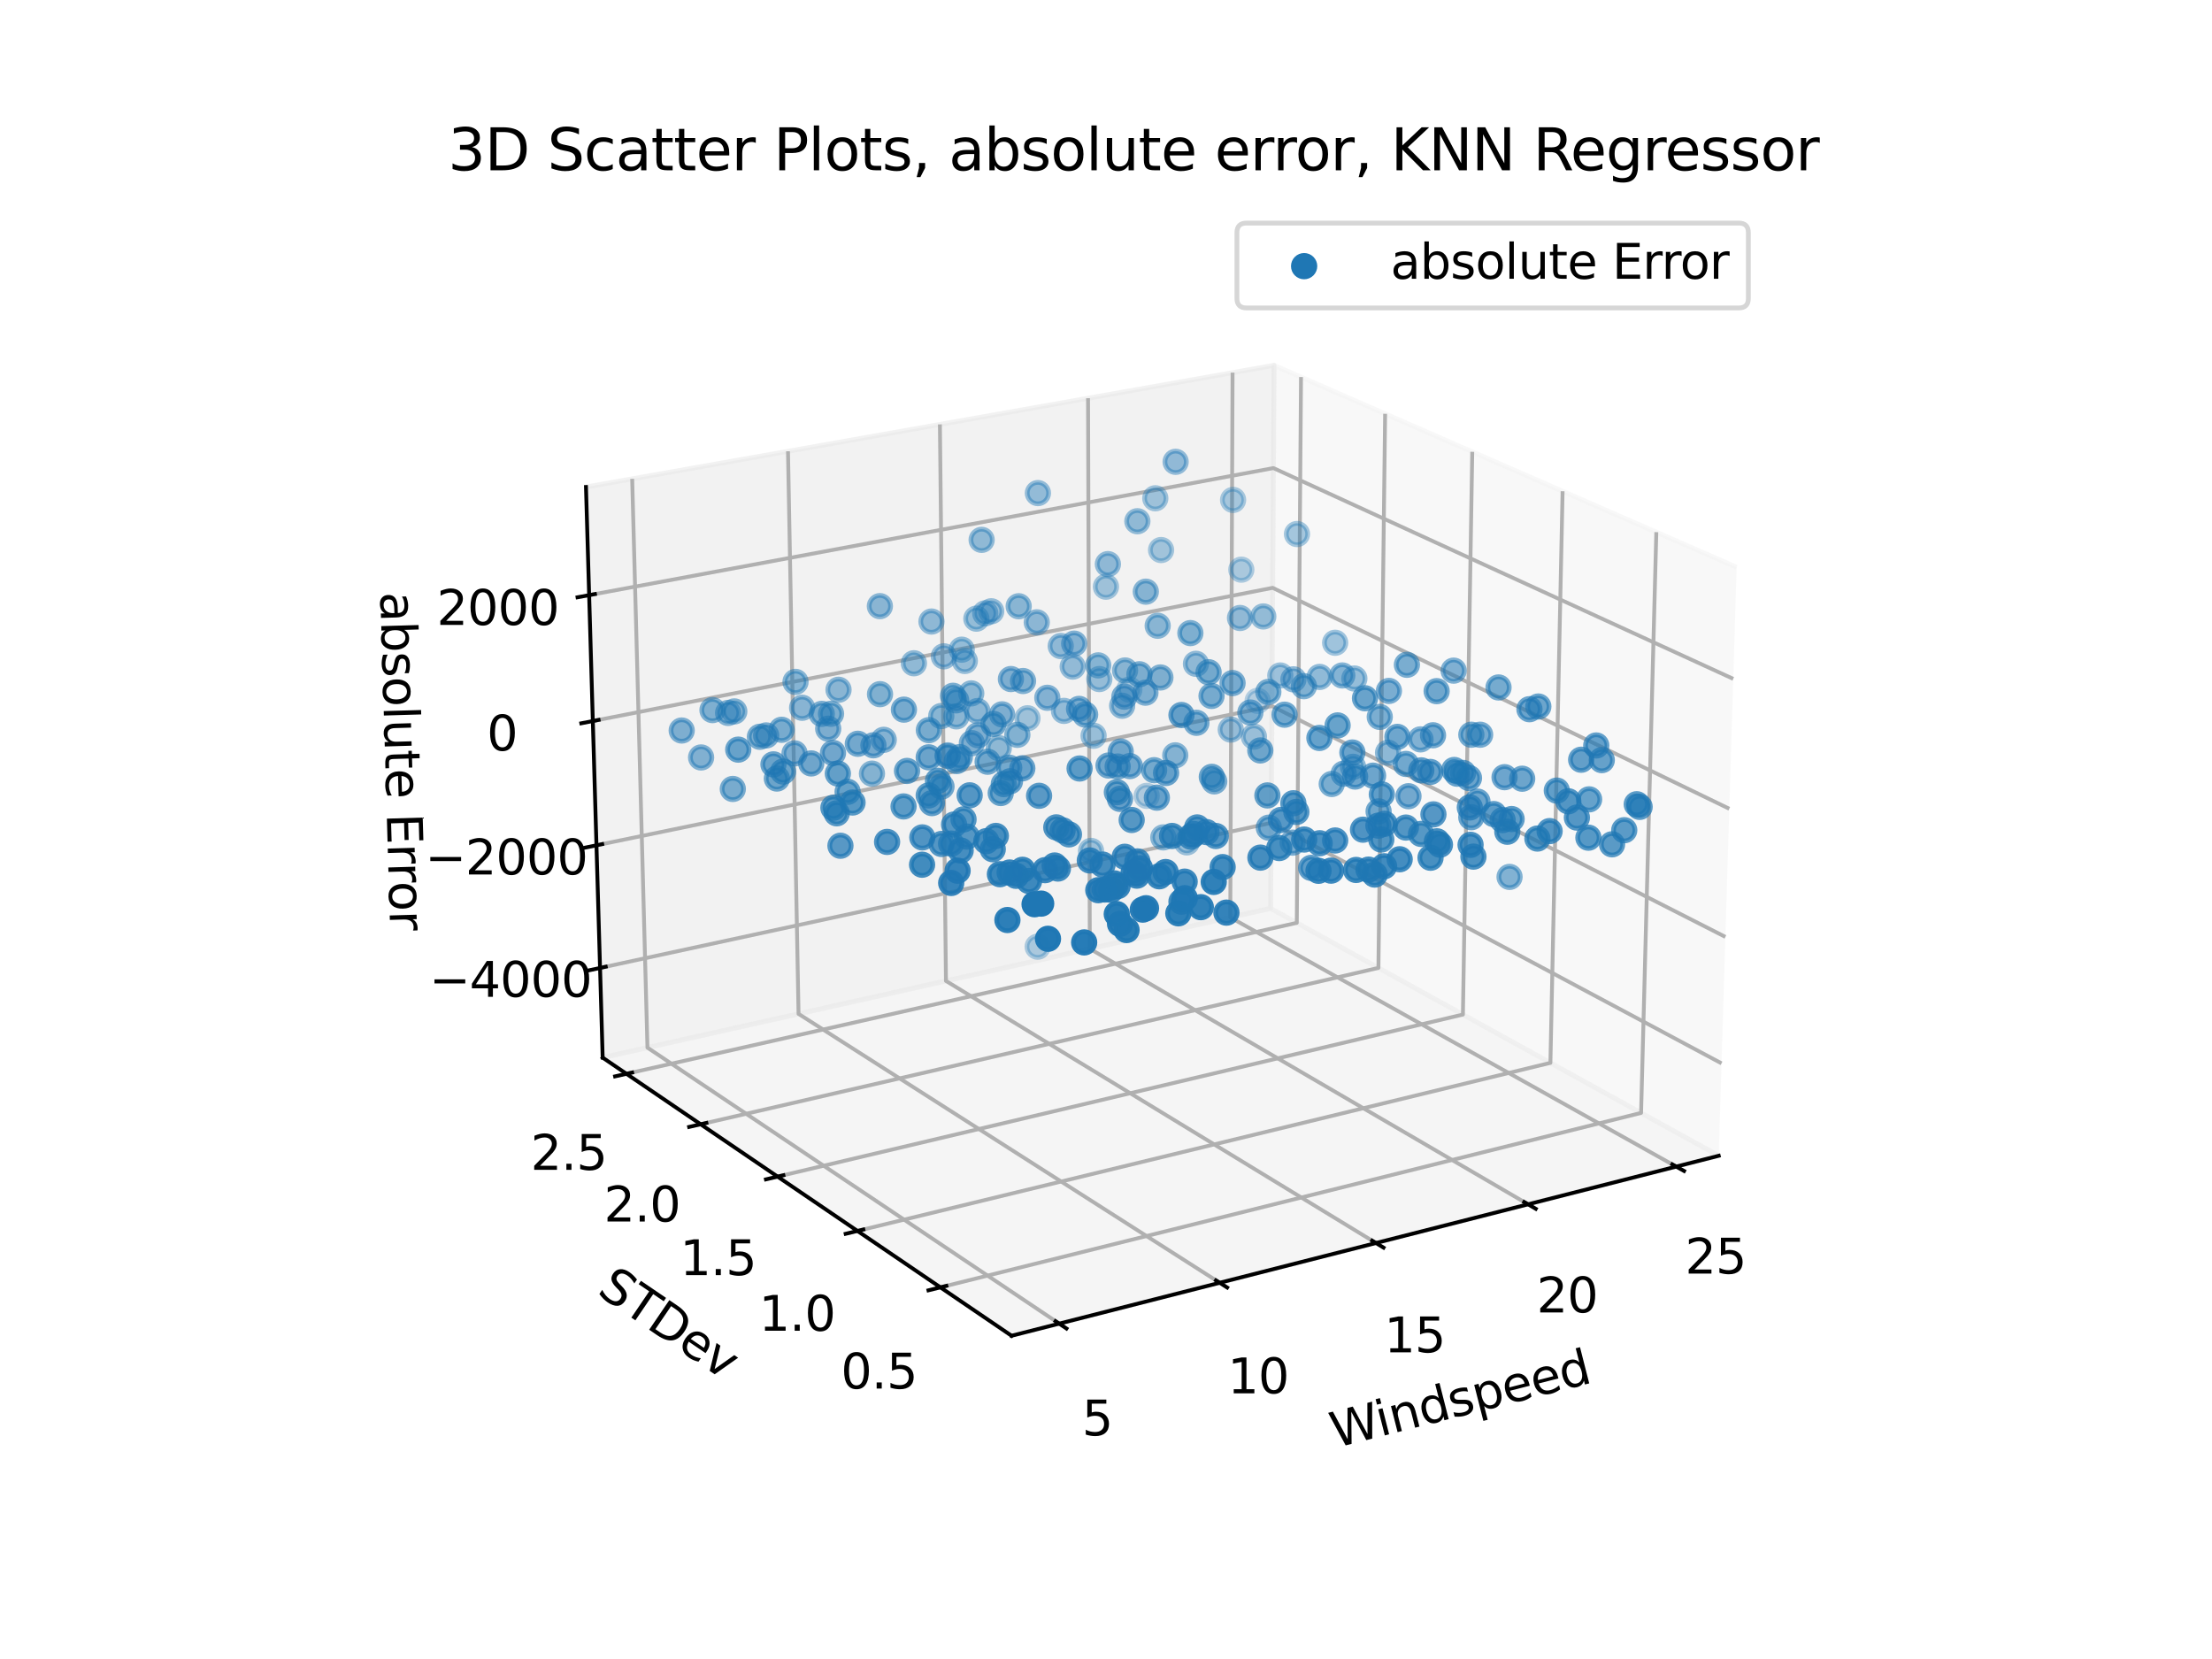 <?xml version="1.0" encoding="utf-8" standalone="no"?>
<!DOCTYPE svg PUBLIC "-//W3C//DTD SVG 1.1//EN"
  "http://www.w3.org/Graphics/SVG/1.1/DTD/svg11.dtd">
<svg xmlns:xlink="http://www.w3.org/1999/xlink" width="460.8pt" height="345.6pt" viewBox="0 0 460.8 345.6" xmlns="http://www.w3.org/2000/svg" version="1.1">
 <defs>
  <style type="text/css">*{stroke-linejoin: round; stroke-linecap: butt}</style>
 </defs>
 <g id="figure_1">
  <g id="patch_1">
   <path d="M 0 345.6 
L 460.8 345.6 
L 460.8 0 
L 0 0 
z
" style="fill: #ffffff"/>
  </g>
  <g id="patch_2">
   <path d="M 103.104 307.584 
L 369.216 307.584 
L 369.216 41.472 
L 103.104 41.472 
z
" style="fill: #ffffff"/>
  </g>
  <g id="pane3d_1">
   <g id="patch_3">
    <path d="M 358.039 240.768 
L 264.692 189.233 
L 265.409 76.097 
L 361.774 118.16 
" style="fill: #f2f2f2; opacity: 0.5; stroke: #f2f2f2; stroke-linejoin: miter"/>
   </g>
  </g>
  <g id="pane3d_2">
   <g id="patch_4">
    <path d="M 125.548 220.326 
L 264.692 189.233 
L 265.409 76.097 
L 122.07 101.448 
" style="fill: #e6e6e6; opacity: 0.5; stroke: #e6e6e6; stroke-linejoin: miter"/>
   </g>
  </g>
  <g id="pane3d_3">
   <g id="patch_5">
    <path d="M 210.723 278.262 
L 358.039 240.768 
L 264.692 189.233 
L 125.548 220.326 
" style="fill: #ececec; opacity: 0.5; stroke: #ececec; stroke-linejoin: miter"/>
   </g>
  </g>
  <g id="grid3d_1">
   <g id="Line3DCollection_1">
    <path d="M 220.65 275.735 
L 134.877 218.241 
L 131.694 99.745 
" style="fill: none; stroke: #b0b0b0; stroke-width: 0.8"/>
    <path d="M 254.09 267.224 
L 166.352 211.208 
L 164.153 94.005 
" style="fill: none; stroke: #b0b0b0; stroke-width: 0.8"/>
    <path d="M 286.637 258.941 
L 197.061 204.346 
L 195.798 88.408 
" style="fill: none; stroke: #b0b0b0; stroke-width: 0.8"/>
    <path d="M 318.325 250.876 
L 227.031 197.648 
L 226.659 82.95 
" style="fill: none; stroke: #b0b0b0; stroke-width: 0.8"/>
    <path d="M 349.188 243.021 
L 256.289 191.11 
L 256.766 77.626 
" style="fill: none; stroke: #b0b0b0; stroke-width: 0.8"/>
   </g>
  </g>
  <g id="grid3d_2">
   <g id="Line3DCollection_2">
    <path d="M 345.043 110.857 
L 341.868 231.84 
L 195.901 268.18 
" style="fill: none; stroke: #b0b0b0; stroke-width: 0.8"/>
    <path d="M 325.518 102.334 
L 322.978 221.411 
L 178.622 256.427 
" style="fill: none; stroke: #b0b0b0; stroke-width: 0.8"/>
    <path d="M 306.698 94.119 
L 304.75 211.348 
L 161.985 245.11 
" style="fill: none; stroke: #b0b0b0; stroke-width: 0.8"/>
    <path d="M 288.545 86.196 
L 287.15 201.631 
L 145.955 234.207 
" style="fill: none; stroke: #b0b0b0; stroke-width: 0.8"/>
    <path d="M 271.026 78.548 
L 270.147 192.244 
L 130.5 223.694 
" style="fill: none; stroke: #b0b0b0; stroke-width: 0.8"/>
   </g>
  </g>
  <g id="grid3d_3">
   <g id="Line3DCollection_3">
    <path d="M 125.002 201.64 
L 264.805 171.424 
L 358.625 221.513 
" style="fill: none; stroke: #b0b0b0; stroke-width: 0.8"/>
    <path d="M 124.254 176.09 
L 264.959 147.09 
L 359.428 195.175 
" style="fill: none; stroke: #b0b0b0; stroke-width: 0.8"/>
    <path d="M 123.496 150.205 
L 265.115 122.454 
L 360.241 168.479 
" style="fill: none; stroke: #b0b0b0; stroke-width: 0.8"/>
    <path d="M 122.729 123.978 
L 265.274 97.51 
L 361.066 141.418 
" style="fill: none; stroke: #b0b0b0; stroke-width: 0.8"/>
   </g>
  </g>
  <g id="axis3d_1">
   <g id="line2d_1">
    <path d="M 358.039 240.768 
L 210.723 278.262 
" style="fill: none; stroke: #000000; stroke-width: 0.8; stroke-linecap: square"/>
   </g>
   <g id="xtick_1">
    <g id="line2d_2">
     <path d="M 219.895 275.229 
L 222.163 276.75 
" style="fill: none; stroke: #000000; stroke-width: 0.8; stroke-linecap: square"/>
    </g>
    <g id="text_1">
     <!-- 5 -->
     <g transform="translate(225.399 299.022) scale(0.1 -0.1)">
      <defs>
       <path id="DejaVuSans-35" d="M 691 4666 
L 3169 4666 
L 3169 4134 
L 1269 4134 
L 1269 2991 
Q 1406 3038 1543 3061 
Q 1681 3084 1819 3084 
Q 2600 3084 3056 2656 
Q 3513 2228 3513 1497 
Q 3513 744 3044 326 
Q 2575 -91 1722 -91 
Q 1428 -91 1123 -41 
Q 819 9 494 109 
L 494 744 
Q 775 591 1075 516 
Q 1375 441 1709 441 
Q 2250 441 2565 725 
Q 2881 1009 2881 1497 
Q 2881 1984 2565 2268 
Q 2250 2553 1709 2553 
Q 1456 2553 1204 2497 
Q 953 2441 691 2322 
L 691 4666 
z
" transform="scale(0.016)"/>
      </defs>
      <use xlink:href="#DejaVuSans-35"/>
     </g>
    </g>
   </g>
   <g id="xtick_2">
    <g id="line2d_3">
     <path d="M 253.319 266.732 
L 255.636 268.211 
" style="fill: none; stroke: #000000; stroke-width: 0.8; stroke-linecap: square"/>
    </g>
    <g id="text_2">
     <!-- 10 -->
     <g transform="translate(255.738 290.25) scale(0.1 -0.1)">
      <defs>
       <path id="DejaVuSans-31" d="M 794 531 
L 1825 531 
L 1825 4091 
L 703 3866 
L 703 4441 
L 1819 4666 
L 2450 4666 
L 2450 531 
L 3481 531 
L 3481 0 
L 794 0 
L 794 531 
z
" transform="scale(0.016)"/>
       <path id="DejaVuSans-30" d="M 2034 4250 
Q 1547 4250 1301 3770 
Q 1056 3291 1056 2328 
Q 1056 1369 1301 889 
Q 1547 409 2034 409 
Q 2525 409 2770 889 
Q 3016 1369 3016 2328 
Q 3016 3291 2770 3770 
Q 2525 4250 2034 4250 
z
M 2034 4750 
Q 2819 4750 3233 4129 
Q 3647 3509 3647 2328 
Q 3647 1150 3233 529 
Q 2819 -91 2034 -91 
Q 1250 -91 836 529 
Q 422 1150 422 2328 
Q 422 3509 836 4129 
Q 1250 4750 2034 4750 
z
" transform="scale(0.016)"/>
      </defs>
      <use xlink:href="#DejaVuSans-31"/>
      <use xlink:href="#DejaVuSans-30" transform="translate(63.623 0)"/>
     </g>
    </g>
   </g>
   <g id="xtick_3">
    <g id="line2d_4">
     <path d="M 285.85 258.462 
L 288.213 259.901 
" style="fill: none; stroke: #000000; stroke-width: 0.8; stroke-linecap: square"/>
    </g>
    <g id="text_3">
     <!-- 15 -->
     <g transform="translate(288.357 281.713) scale(0.1 -0.1)">
      <use xlink:href="#DejaVuSans-31"/>
      <use xlink:href="#DejaVuSans-35" transform="translate(63.623 0)"/>
     </g>
    </g>
   </g>
   <g id="xtick_4">
    <g id="line2d_5">
     <path d="M 317.524 250.409 
L 319.929 251.811 
" style="fill: none; stroke: #000000; stroke-width: 0.8; stroke-linecap: square"/>
    </g>
    <g id="text_4">
     <!-- 20 -->
     <g transform="translate(320.111 273.403) scale(0.1 -0.1)">
      <defs>
       <path id="DejaVuSans-32" d="M 1228 531 
L 3431 531 
L 3431 0 
L 469 0 
L 469 531 
Q 828 903 1448 1529 
Q 2069 2156 2228 2338 
Q 2531 2678 2651 2914 
Q 2772 3150 2772 3378 
Q 2772 3750 2511 3984 
Q 2250 4219 1831 4219 
Q 1534 4219 1204 4116 
Q 875 4013 500 3803 
L 500 4441 
Q 881 4594 1212 4672 
Q 1544 4750 1819 4750 
Q 2544 4750 2975 4387 
Q 3406 4025 3406 3419 
Q 3406 3131 3298 2873 
Q 3191 2616 2906 2266 
Q 2828 2175 2409 1742 
Q 1991 1309 1228 531 
z
" transform="scale(0.016)"/>
      </defs>
      <use xlink:href="#DejaVuSans-32"/>
      <use xlink:href="#DejaVuSans-30" transform="translate(63.623 0)"/>
     </g>
    </g>
   </g>
   <g id="xtick_5">
    <g id="line2d_6">
     <path d="M 348.374 242.566 
L 350.818 243.932 
" style="fill: none; stroke: #000000; stroke-width: 0.8; stroke-linecap: square"/>
    </g>
    <g id="text_5">
     <!-- 25 -->
     <g transform="translate(351.034 265.31) scale(0.1 -0.1)">
      <use xlink:href="#DejaVuSans-32"/>
      <use xlink:href="#DejaVuSans-35" transform="translate(63.623 0)"/>
     </g>
    </g>
   </g>
   <g id="text_6">
    <!-- Windspeed -->
    <g transform="translate(278.189 301.642) rotate(-14.279) scale(0.1 -0.1)">
     <defs>
      <path id="DejaVuSans-57" d="M 213 4666 
L 850 4666 
L 1831 722 
L 2809 4666 
L 3519 4666 
L 4500 722 
L 5478 4666 
L 6119 4666 
L 4947 0 
L 4153 0 
L 3169 4050 
L 2175 0 
L 1381 0 
L 213 4666 
z
" transform="scale(0.016)"/>
      <path id="DejaVuSans-69" d="M 603 3500 
L 1178 3500 
L 1178 0 
L 603 0 
L 603 3500 
z
M 603 4863 
L 1178 4863 
L 1178 4134 
L 603 4134 
L 603 4863 
z
" transform="scale(0.016)"/>
      <path id="DejaVuSans-6e" d="M 3513 2113 
L 3513 0 
L 2938 0 
L 2938 2094 
Q 2938 2591 2744 2837 
Q 2550 3084 2163 3084 
Q 1697 3084 1428 2787 
Q 1159 2491 1159 1978 
L 1159 0 
L 581 0 
L 581 3500 
L 1159 3500 
L 1159 2956 
Q 1366 3272 1645 3428 
Q 1925 3584 2291 3584 
Q 2894 3584 3203 3211 
Q 3513 2838 3513 2113 
z
" transform="scale(0.016)"/>
      <path id="DejaVuSans-64" d="M 2906 2969 
L 2906 4863 
L 3481 4863 
L 3481 0 
L 2906 0 
L 2906 525 
Q 2725 213 2448 61 
Q 2172 -91 1784 -91 
Q 1150 -91 751 415 
Q 353 922 353 1747 
Q 353 2572 751 3078 
Q 1150 3584 1784 3584 
Q 2172 3584 2448 3432 
Q 2725 3281 2906 2969 
z
M 947 1747 
Q 947 1113 1208 752 
Q 1469 391 1925 391 
Q 2381 391 2643 752 
Q 2906 1113 2906 1747 
Q 2906 2381 2643 2742 
Q 2381 3103 1925 3103 
Q 1469 3103 1208 2742 
Q 947 2381 947 1747 
z
" transform="scale(0.016)"/>
      <path id="DejaVuSans-73" d="M 2834 3397 
L 2834 2853 
Q 2591 2978 2328 3040 
Q 2066 3103 1784 3103 
Q 1356 3103 1142 2972 
Q 928 2841 928 2578 
Q 928 2378 1081 2264 
Q 1234 2150 1697 2047 
L 1894 2003 
Q 2506 1872 2764 1633 
Q 3022 1394 3022 966 
Q 3022 478 2636 193 
Q 2250 -91 1575 -91 
Q 1294 -91 989 -36 
Q 684 19 347 128 
L 347 722 
Q 666 556 975 473 
Q 1284 391 1588 391 
Q 1994 391 2212 530 
Q 2431 669 2431 922 
Q 2431 1156 2273 1281 
Q 2116 1406 1581 1522 
L 1381 1569 
Q 847 1681 609 1914 
Q 372 2147 372 2553 
Q 372 3047 722 3315 
Q 1072 3584 1716 3584 
Q 2034 3584 2315 3537 
Q 2597 3491 2834 3397 
z
" transform="scale(0.016)"/>
      <path id="DejaVuSans-70" d="M 1159 525 
L 1159 -1331 
L 581 -1331 
L 581 3500 
L 1159 3500 
L 1159 2969 
Q 1341 3281 1617 3432 
Q 1894 3584 2278 3584 
Q 2916 3584 3314 3078 
Q 3713 2572 3713 1747 
Q 3713 922 3314 415 
Q 2916 -91 2278 -91 
Q 1894 -91 1617 61 
Q 1341 213 1159 525 
z
M 3116 1747 
Q 3116 2381 2855 2742 
Q 2594 3103 2138 3103 
Q 1681 3103 1420 2742 
Q 1159 2381 1159 1747 
Q 1159 1113 1420 752 
Q 1681 391 2138 391 
Q 2594 391 2855 752 
Q 3116 1113 3116 1747 
z
" transform="scale(0.016)"/>
      <path id="DejaVuSans-65" d="M 3597 1894 
L 3597 1613 
L 953 1613 
Q 991 1019 1311 708 
Q 1631 397 2203 397 
Q 2534 397 2845 478 
Q 3156 559 3463 722 
L 3463 178 
Q 3153 47 2828 -22 
Q 2503 -91 2169 -91 
Q 1331 -91 842 396 
Q 353 884 353 1716 
Q 353 2575 817 3079 
Q 1281 3584 2069 3584 
Q 2775 3584 3186 3129 
Q 3597 2675 3597 1894 
z
M 3022 2063 
Q 3016 2534 2758 2815 
Q 2500 3097 2075 3097 
Q 1594 3097 1305 2825 
Q 1016 2553 972 2059 
L 3022 2063 
z
" transform="scale(0.016)"/>
     </defs>
     <use xlink:href="#DejaVuSans-57"/>
     <use xlink:href="#DejaVuSans-69" transform="translate(96.627 0)"/>
     <use xlink:href="#DejaVuSans-6e" transform="translate(124.41 0)"/>
     <use xlink:href="#DejaVuSans-64" transform="translate(187.789 0)"/>
     <use xlink:href="#DejaVuSans-73" transform="translate(251.266 0)"/>
     <use xlink:href="#DejaVuSans-70" transform="translate(303.365 0)"/>
     <use xlink:href="#DejaVuSans-65" transform="translate(366.842 0)"/>
     <use xlink:href="#DejaVuSans-65" transform="translate(428.365 0)"/>
     <use xlink:href="#DejaVuSans-64" transform="translate(489.889 0)"/>
    </g>
   </g>
  </g>
  <g id="axis3d_2">
   <g id="line2d_7">
    <path d="M 125.548 220.326 
L 210.723 278.262 
" style="fill: none; stroke: #000000; stroke-width: 0.8; stroke-linecap: square"/>
   </g>
   <g id="xtick_6">
    <g id="line2d_8">
     <path d="M 197.141 267.871 
L 193.418 268.798 
" style="fill: none; stroke: #000000; stroke-width: 0.8; stroke-linecap: square"/>
    </g>
    <g id="text_7">
     <!-- 0.5 -->
     <g transform="translate(175.17 289.259) scale(0.1 -0.1)">
      <defs>
       <path id="DejaVuSans-2e" d="M 684 794 
L 1344 794 
L 1344 0 
L 684 0 
L 684 794 
z
" transform="scale(0.016)"/>
      </defs>
      <use xlink:href="#DejaVuSans-30"/>
      <use xlink:href="#DejaVuSans-2e" transform="translate(63.623 0)"/>
      <use xlink:href="#DejaVuSans-35" transform="translate(95.41 0)"/>
     </g>
    </g>
   </g>
   <g id="xtick_7">
    <g id="line2d_9">
     <path d="M 179.847 256.13 
L 176.169 257.022 
" style="fill: none; stroke: #000000; stroke-width: 0.8; stroke-linecap: square"/>
    </g>
    <g id="text_8">
     <!-- 1.0 -->
     <g transform="translate(158.091 277.221) scale(0.1 -0.1)">
      <use xlink:href="#DejaVuSans-31"/>
      <use xlink:href="#DejaVuSans-2e" transform="translate(63.623 0)"/>
      <use xlink:href="#DejaVuSans-30" transform="translate(95.41 0)"/>
     </g>
    </g>
   </g>
   <g id="xtick_8">
    <g id="line2d_10">
     <path d="M 163.195 244.824 
L 159.562 245.683 
" style="fill: none; stroke: #000000; stroke-width: 0.8; stroke-linecap: square"/>
    </g>
    <g id="text_9">
     <!-- 1.5 -->
     <g transform="translate(141.648 265.632) scale(0.1 -0.1)">
      <use xlink:href="#DejaVuSans-31"/>
      <use xlink:href="#DejaVuSans-2e" transform="translate(63.623 0)"/>
      <use xlink:href="#DejaVuSans-35" transform="translate(95.41 0)"/>
     </g>
    </g>
   </g>
   <g id="xtick_9">
    <g id="line2d_11">
     <path d="M 147.151 233.931 
L 143.561 234.759 
" style="fill: none; stroke: #000000; stroke-width: 0.8; stroke-linecap: square"/>
    </g>
    <g id="text_10">
     <!-- 2.0 -->
     <g transform="translate(125.807 254.466) scale(0.1 -0.1)">
      <use xlink:href="#DejaVuSans-32"/>
      <use xlink:href="#DejaVuSans-2e" transform="translate(63.623 0)"/>
      <use xlink:href="#DejaVuSans-30" transform="translate(95.41 0)"/>
     </g>
    </g>
   </g>
   <g id="xtick_10">
    <g id="line2d_12">
     <path d="M 131.681 223.428 
L 128.134 224.227 
" style="fill: none; stroke: #000000; stroke-width: 0.8; stroke-linecap: square"/>
    </g>
    <g id="text_11">
     <!-- 2.5 -->
     <g transform="translate(110.534 243.701) scale(0.1 -0.1)">
      <use xlink:href="#DejaVuSans-32"/>
      <use xlink:href="#DejaVuSans-2e" transform="translate(63.623 0)"/>
      <use xlink:href="#DejaVuSans-35" transform="translate(95.41 0)"/>
     </g>
    </g>
   </g>
   <g id="text_12">
    <!-- STDev -->
    <g transform="translate(124.104 269.439) rotate(-325.776) scale(0.1 -0.1)">
     <defs>
      <path id="DejaVuSans-53" d="M 3425 4513 
L 3425 3897 
Q 3066 4069 2747 4153 
Q 2428 4238 2131 4238 
Q 1616 4238 1336 4038 
Q 1056 3838 1056 3469 
Q 1056 3159 1242 3001 
Q 1428 2844 1947 2747 
L 2328 2669 
Q 3034 2534 3370 2195 
Q 3706 1856 3706 1288 
Q 3706 609 3251 259 
Q 2797 -91 1919 -91 
Q 1588 -91 1214 -16 
Q 841 59 441 206 
L 441 856 
Q 825 641 1194 531 
Q 1563 422 1919 422 
Q 2459 422 2753 634 
Q 3047 847 3047 1241 
Q 3047 1584 2836 1778 
Q 2625 1972 2144 2069 
L 1759 2144 
Q 1053 2284 737 2584 
Q 422 2884 422 3419 
Q 422 4038 858 4394 
Q 1294 4750 2059 4750 
Q 2388 4750 2728 4690 
Q 3069 4631 3425 4513 
z
" transform="scale(0.016)"/>
      <path id="DejaVuSans-54" d="M -19 4666 
L 3928 4666 
L 3928 4134 
L 2272 4134 
L 2272 0 
L 1638 0 
L 1638 4134 
L -19 4134 
L -19 4666 
z
" transform="scale(0.016)"/>
      <path id="DejaVuSans-44" d="M 1259 4147 
L 1259 519 
L 2022 519 
Q 2988 519 3436 956 
Q 3884 1394 3884 2338 
Q 3884 3275 3436 3711 
Q 2988 4147 2022 4147 
L 1259 4147 
z
M 628 4666 
L 1925 4666 
Q 3281 4666 3915 4102 
Q 4550 3538 4550 2338 
Q 4550 1131 3912 565 
Q 3275 0 1925 0 
L 628 0 
L 628 4666 
z
" transform="scale(0.016)"/>
      <path id="DejaVuSans-76" d="M 191 3500 
L 800 3500 
L 1894 563 
L 2988 3500 
L 3597 3500 
L 2284 0 
L 1503 0 
L 191 3500 
z
" transform="scale(0.016)"/>
     </defs>
     <use xlink:href="#DejaVuSans-53"/>
     <use xlink:href="#DejaVuSans-54" transform="translate(63.477 0)"/>
     <use xlink:href="#DejaVuSans-44" transform="translate(124.561 0)"/>
     <use xlink:href="#DejaVuSans-65" transform="translate(201.562 0)"/>
     <use xlink:href="#DejaVuSans-76" transform="translate(263.086 0)"/>
    </g>
   </g>
  </g>
  <g id="axis3d_3">
   <g id="line2d_13">
    <path d="M 125.548 220.326 
L 122.07 101.448 
" style="fill: none; stroke: #000000; stroke-width: 0.8; stroke-linecap: square"/>
   </g>
   <g id="xtick_11">
    <g id="line2d_14">
     <path d="M 126.184 201.384 
L 122.634 202.152 
" style="fill: none; stroke: #000000; stroke-width: 0.8; stroke-linecap: square"/>
    </g>
    <g id="text_13">
     <!-- −4000 -->
     <g transform="translate(89.427 207.651) scale(0.1 -0.1)">
      <defs>
       <path id="DejaVuSans-2212" d="M 678 2272 
L 4684 2272 
L 4684 1741 
L 678 1741 
L 678 2272 
z
" transform="scale(0.016)"/>
       <path id="DejaVuSans-34" d="M 2419 4116 
L 825 1625 
L 2419 1625 
L 2419 4116 
z
M 2253 4666 
L 3047 4666 
L 3047 1625 
L 3713 1625 
L 3713 1100 
L 3047 1100 
L 3047 0 
L 2419 0 
L 2419 1100 
L 313 1100 
L 313 1709 
L 2253 4666 
z
" transform="scale(0.016)"/>
      </defs>
      <use xlink:href="#DejaVuSans-2212"/>
      <use xlink:href="#DejaVuSans-34" transform="translate(83.789 0)"/>
      <use xlink:href="#DejaVuSans-30" transform="translate(147.412 0)"/>
      <use xlink:href="#DejaVuSans-30" transform="translate(211.035 0)"/>
      <use xlink:href="#DejaVuSans-30" transform="translate(274.658 0)"/>
     </g>
    </g>
   </g>
   <g id="xtick_12">
    <g id="line2d_15">
     <path d="M 125.444 175.845 
L 121.87 176.581 
" style="fill: none; stroke: #000000; stroke-width: 0.8; stroke-linecap: square"/>
    </g>
    <g id="text_14">
     <!-- −2000 -->
     <g transform="translate(88.56 182.164) scale(0.1 -0.1)">
      <use xlink:href="#DejaVuSans-2212"/>
      <use xlink:href="#DejaVuSans-32" transform="translate(83.789 0)"/>
      <use xlink:href="#DejaVuSans-30" transform="translate(147.412 0)"/>
      <use xlink:href="#DejaVuSans-30" transform="translate(211.035 0)"/>
      <use xlink:href="#DejaVuSans-30" transform="translate(274.658 0)"/>
     </g>
    </g>
   </g>
   <g id="xtick_13">
    <g id="line2d_16">
     <path d="M 124.695 149.97 
L 121.096 150.675 
" style="fill: none; stroke: #000000; stroke-width: 0.8; stroke-linecap: square"/>
    </g>
    <g id="text_15">
     <!-- 0 -->
     <g transform="translate(101.416 156.345) scale(0.1 -0.1)">
      <use xlink:href="#DejaVuSans-30"/>
     </g>
    </g>
   </g>
   <g id="xtick_14">
    <g id="line2d_17">
     <path d="M 123.936 123.754 
L 120.312 124.427 
" style="fill: none; stroke: #000000; stroke-width: 0.8; stroke-linecap: square"/>
    </g>
    <g id="text_16">
     <!-- 2000 -->
     <g transform="translate(90.982 130.185) scale(0.1 -0.1)">
      <use xlink:href="#DejaVuSans-32"/>
      <use xlink:href="#DejaVuSans-30" transform="translate(63.623 0)"/>
      <use xlink:href="#DejaVuSans-30" transform="translate(127.246 0)"/>
      <use xlink:href="#DejaVuSans-30" transform="translate(190.869 0)"/>
     </g>
    </g>
   </g>
   <g id="text_17">
    <!-- absolute Error -->
    <g transform="translate(79.215 123.379) rotate(-271.676) scale(0.1 -0.1)">
     <defs>
      <path id="DejaVuSans-61" d="M 2194 1759 
Q 1497 1759 1228 1600 
Q 959 1441 959 1056 
Q 959 750 1161 570 
Q 1363 391 1709 391 
Q 2188 391 2477 730 
Q 2766 1069 2766 1631 
L 2766 1759 
L 2194 1759 
z
M 3341 1997 
L 3341 0 
L 2766 0 
L 2766 531 
Q 2569 213 2275 61 
Q 1981 -91 1556 -91 
Q 1019 -91 701 211 
Q 384 513 384 1019 
Q 384 1609 779 1909 
Q 1175 2209 1959 2209 
L 2766 2209 
L 2766 2266 
Q 2766 2663 2505 2880 
Q 2244 3097 1772 3097 
Q 1472 3097 1187 3025 
Q 903 2953 641 2809 
L 641 3341 
Q 956 3463 1253 3523 
Q 1550 3584 1831 3584 
Q 2591 3584 2966 3190 
Q 3341 2797 3341 1997 
z
" transform="scale(0.016)"/>
      <path id="DejaVuSans-62" d="M 3116 1747 
Q 3116 2381 2855 2742 
Q 2594 3103 2138 3103 
Q 1681 3103 1420 2742 
Q 1159 2381 1159 1747 
Q 1159 1113 1420 752 
Q 1681 391 2138 391 
Q 2594 391 2855 752 
Q 3116 1113 3116 1747 
z
M 1159 2969 
Q 1341 3281 1617 3432 
Q 1894 3584 2278 3584 
Q 2916 3584 3314 3078 
Q 3713 2572 3713 1747 
Q 3713 922 3314 415 
Q 2916 -91 2278 -91 
Q 1894 -91 1617 61 
Q 1341 213 1159 525 
L 1159 0 
L 581 0 
L 581 4863 
L 1159 4863 
L 1159 2969 
z
" transform="scale(0.016)"/>
      <path id="DejaVuSans-6f" d="M 1959 3097 
Q 1497 3097 1228 2736 
Q 959 2375 959 1747 
Q 959 1119 1226 758 
Q 1494 397 1959 397 
Q 2419 397 2687 759 
Q 2956 1122 2956 1747 
Q 2956 2369 2687 2733 
Q 2419 3097 1959 3097 
z
M 1959 3584 
Q 2709 3584 3137 3096 
Q 3566 2609 3566 1747 
Q 3566 888 3137 398 
Q 2709 -91 1959 -91 
Q 1206 -91 779 398 
Q 353 888 353 1747 
Q 353 2609 779 3096 
Q 1206 3584 1959 3584 
z
" transform="scale(0.016)"/>
      <path id="DejaVuSans-6c" d="M 603 4863 
L 1178 4863 
L 1178 0 
L 603 0 
L 603 4863 
z
" transform="scale(0.016)"/>
      <path id="DejaVuSans-75" d="M 544 1381 
L 544 3500 
L 1119 3500 
L 1119 1403 
Q 1119 906 1312 657 
Q 1506 409 1894 409 
Q 2359 409 2629 706 
Q 2900 1003 2900 1516 
L 2900 3500 
L 3475 3500 
L 3475 0 
L 2900 0 
L 2900 538 
Q 2691 219 2414 64 
Q 2138 -91 1772 -91 
Q 1169 -91 856 284 
Q 544 659 544 1381 
z
M 1991 3584 
L 1991 3584 
z
" transform="scale(0.016)"/>
      <path id="DejaVuSans-74" d="M 1172 4494 
L 1172 3500 
L 2356 3500 
L 2356 3053 
L 1172 3053 
L 1172 1153 
Q 1172 725 1289 603 
Q 1406 481 1766 481 
L 2356 481 
L 2356 0 
L 1766 0 
Q 1100 0 847 248 
Q 594 497 594 1153 
L 594 3053 
L 172 3053 
L 172 3500 
L 594 3500 
L 594 4494 
L 1172 4494 
z
" transform="scale(0.016)"/>
      <path id="DejaVuSans-20" transform="scale(0.016)"/>
      <path id="DejaVuSans-45" d="M 628 4666 
L 3578 4666 
L 3578 4134 
L 1259 4134 
L 1259 2753 
L 3481 2753 
L 3481 2222 
L 1259 2222 
L 1259 531 
L 3634 531 
L 3634 0 
L 628 0 
L 628 4666 
z
" transform="scale(0.016)"/>
      <path id="DejaVuSans-72" d="M 2631 2963 
Q 2534 3019 2420 3045 
Q 2306 3072 2169 3072 
Q 1681 3072 1420 2755 
Q 1159 2438 1159 1844 
L 1159 0 
L 581 0 
L 581 3500 
L 1159 3500 
L 1159 2956 
Q 1341 3275 1631 3429 
Q 1922 3584 2338 3584 
Q 2397 3584 2469 3576 
Q 2541 3569 2628 3553 
L 2631 2963 
z
" transform="scale(0.016)"/>
     </defs>
     <use xlink:href="#DejaVuSans-61"/>
     <use xlink:href="#DejaVuSans-62" transform="translate(61.279 0)"/>
     <use xlink:href="#DejaVuSans-73" transform="translate(124.756 0)"/>
     <use xlink:href="#DejaVuSans-6f" transform="translate(176.855 0)"/>
     <use xlink:href="#DejaVuSans-6c" transform="translate(238.037 0)"/>
     <use xlink:href="#DejaVuSans-75" transform="translate(265.82 0)"/>
     <use xlink:href="#DejaVuSans-74" transform="translate(329.199 0)"/>
     <use xlink:href="#DejaVuSans-65" transform="translate(368.408 0)"/>
     <use xlink:href="#DejaVuSans-20" transform="translate(429.932 0)"/>
     <use xlink:href="#DejaVuSans-45" transform="translate(461.719 0)"/>
     <use xlink:href="#DejaVuSans-72" transform="translate(524.902 0)"/>
     <use xlink:href="#DejaVuSans-72" transform="translate(564.266 0)"/>
     <use xlink:href="#DejaVuSans-6f" transform="translate(603.129 0)"/>
     <use xlink:href="#DejaVuSans-72" transform="translate(664.311 0)"/>
    </g>
   </g>
  </g>
  <g id="axes_1">
   <g id="Path3DCollection_1">
    <defs>
     <path id="C0_0_f82d5a52cb" d="M 0 2.236 
C 0.593 2.236 1.162 2 1.581 1.581 
C 2 1.162 2.236 0.593 2.236 -0 
C 2.236 -0.593 2 -1.162 1.581 -1.581 
C 1.162 -2 0.593 -2.236 0 -2.236 
C -0.593 -2.236 -1.162 -2 -1.581 -1.581 
C -2 -1.162 -2.236 -0.593 -2.236 0 
C -2.236 0.593 -2 1.162 -1.581 1.581 
C -1.162 2 -0.593 2.236 0 2.236 
z
"/>
    </defs>
    <g clip-path="url(#p57dcfe561b)">
     <use xlink:href="#C0_0_f82d5a52cb" x="261.985" y="145.998" style="fill: #1f77b4; fill-opacity: 0.3; stroke: #1f77b4; stroke-opacity: 0.3"/>
    </g>
    <g clip-path="url(#p57dcfe561b)">
     <use xlink:href="#C0_0_f82d5a52cb" x="238.87" y="165.79" style="fill: #1f77b4; fill-opacity: 0.326; stroke: #1f77b4; stroke-opacity: 0.326"/>
    </g>
    <g clip-path="url(#p57dcfe561b)">
     <use xlink:href="#C0_0_f82d5a52cb" x="216.165" y="197.212" style="fill: #1f77b4; fill-opacity: 0.338; stroke: #1f77b4; stroke-opacity: 0.338"/>
    </g>
    <g clip-path="url(#p57dcfe561b)">
     <use xlink:href="#C0_0_f82d5a52cb" x="258.588" y="118.671" style="fill: #1f77b4; fill-opacity: 0.339; stroke: #1f77b4; stroke-opacity: 0.339"/>
    </g>
    <g clip-path="url(#p57dcfe561b)">
     <use xlink:href="#C0_0_f82d5a52cb" x="235.262" y="143.651" style="fill: #1f77b4; fill-opacity: 0.36; stroke: #1f77b4; stroke-opacity: 0.36"/>
    </g>
    <g clip-path="url(#p57dcfe561b)">
     <use xlink:href="#C0_0_f82d5a52cb" x="256.871" y="104.144" style="fill: #1f77b4; fill-opacity: 0.36; stroke: #1f77b4; stroke-opacity: 0.36"/>
    </g>
    <g clip-path="url(#p57dcfe561b)">
     <use xlink:href="#C0_0_f82d5a52cb" x="241.874" y="114.582" style="fill: #1f77b4; fill-opacity: 0.38; stroke: #1f77b4; stroke-opacity: 0.38"/>
    </g>
    <g clip-path="url(#p57dcfe561b)">
     <use xlink:href="#C0_0_f82d5a52cb" x="270.184" y="111.248" style="fill: #1f77b4; fill-opacity: 0.387; stroke: #1f77b4; stroke-opacity: 0.387"/>
    </g>
    <g clip-path="url(#p57dcfe561b)">
     <use xlink:href="#C0_0_f82d5a52cb" x="240.671" y="103.802" style="fill: #1f77b4; fill-opacity: 0.395; stroke: #1f77b4; stroke-opacity: 0.395"/>
    </g>
    <g clip-path="url(#p57dcfe561b)">
     <use xlink:href="#C0_0_f82d5a52cb" x="230.389" y="122.222" style="fill: #1f77b4; fill-opacity: 0.395; stroke: #1f77b4; stroke-opacity: 0.395"/>
    </g>
    <g clip-path="url(#p57dcfe561b)">
     <use xlink:href="#C0_0_f82d5a52cb" x="214.043" y="149.63" style="fill: #1f77b4; fill-opacity: 0.398; stroke: #1f77b4; stroke-opacity: 0.398"/>
    </g>
    <g clip-path="url(#p57dcfe561b)">
     <use xlink:href="#C0_0_f82d5a52cb" x="227.28" y="177.26" style="fill: #1f77b4; fill-opacity: 0.402; stroke: #1f77b4; stroke-opacity: 0.402"/>
    </g>
    <g clip-path="url(#p57dcfe561b)">
     <use xlink:href="#C0_0_f82d5a52cb" x="278.134" y="133.901" style="fill: #1f77b4; fill-opacity: 0.408; stroke: #1f77b4; stroke-opacity: 0.408"/>
    </g>
    <g clip-path="url(#p57dcfe561b)">
     <use xlink:href="#C0_0_f82d5a52cb" x="261.216" y="153.449" style="fill: #1f77b4; fill-opacity: 0.422; stroke: #1f77b4; stroke-opacity: 0.422"/>
    </g>
    <g clip-path="url(#p57dcfe561b)">
     <use xlink:href="#C0_0_f82d5a52cb" x="197.467" y="157.344" style="fill: #1f77b4; fill-opacity: 0.425; stroke: #1f77b4; stroke-opacity: 0.425"/>
    </g>
    <g clip-path="url(#p57dcfe561b)">
     <use xlink:href="#C0_0_f82d5a52cb" x="266.708" y="140.713" style="fill: #1f77b4; fill-opacity: 0.425; stroke: #1f77b4; stroke-opacity: 0.425"/>
    </g>
    <g clip-path="url(#p57dcfe561b)">
     <use xlink:href="#C0_0_f82d5a52cb" x="247.234" y="175.482" style="fill: #1f77b4; fill-opacity: 0.426; stroke: #1f77b4; stroke-opacity: 0.426"/>
    </g>
    <g clip-path="url(#p57dcfe561b)">
     <use xlink:href="#C0_0_f82d5a52cb" x="227.816" y="153.274" style="fill: #1f77b4; fill-opacity: 0.429; stroke: #1f77b4; stroke-opacity: 0.429"/>
    </g>
    <g clip-path="url(#p57dcfe561b)">
     <use xlink:href="#C0_0_f82d5a52cb" x="256.394" y="151.986" style="fill: #1f77b4; fill-opacity: 0.434; stroke: #1f77b4; stroke-opacity: 0.434"/>
    </g>
    <g clip-path="url(#p57dcfe561b)">
     <use xlink:href="#C0_0_f82d5a52cb" x="200.992" y="137.691" style="fill: #1f77b4; fill-opacity: 0.44; stroke: #1f77b4; stroke-opacity: 0.44"/>
    </g>
    <g clip-path="url(#p57dcfe561b)">
     <use xlink:href="#C0_0_f82d5a52cb" x="229.009" y="141.462" style="fill: #1f77b4; fill-opacity: 0.441; stroke: #1f77b4; stroke-opacity: 0.441"/>
    </g>
    <g clip-path="url(#p57dcfe561b)">
     <use xlink:href="#C0_0_f82d5a52cb" x="206.485" y="127.338" style="fill: #1f77b4; fill-opacity: 0.441; stroke: #1f77b4; stroke-opacity: 0.441"/>
    </g>
    <g clip-path="url(#p57dcfe561b)">
     <use xlink:href="#C0_0_f82d5a52cb" x="205.248" y="127.763" style="fill: #1f77b4; fill-opacity: 0.443; stroke: #1f77b4; stroke-opacity: 0.443"/>
    </g>
    <g clip-path="url(#p57dcfe561b)">
     <use xlink:href="#C0_0_f82d5a52cb" x="200.347" y="135.337" style="fill: #1f77b4; fill-opacity: 0.444; stroke: #1f77b4; stroke-opacity: 0.444"/>
    </g>
    <g clip-path="url(#p57dcfe561b)">
     <use xlink:href="#C0_0_f82d5a52cb" x="203.395" y="128.877" style="fill: #1f77b4; fill-opacity: 0.445; stroke: #1f77b4; stroke-opacity: 0.445"/>
    </g>
    <g clip-path="url(#p57dcfe561b)">
     <use xlink:href="#C0_0_f82d5a52cb" x="263.168" y="128.419" style="fill: #1f77b4; fill-opacity: 0.448; stroke: #1f77b4; stroke-opacity: 0.448"/>
    </g>
    <g clip-path="url(#p57dcfe561b)">
     <use xlink:href="#C0_0_f82d5a52cb" x="221.651" y="148.089" style="fill: #1f77b4; fill-opacity: 0.449; stroke: #1f77b4; stroke-opacity: 0.449"/>
    </g>
    <g clip-path="url(#p57dcfe561b)">
     <use xlink:href="#C0_0_f82d5a52cb" x="216.215" y="102.719" style="fill: #1f77b4; fill-opacity: 0.449; stroke: #1f77b4; stroke-opacity: 0.449"/>
    </g>
    <g clip-path="url(#p57dcfe561b)">
     <use xlink:href="#C0_0_f82d5a52cb" x="196.623" y="136.725" style="fill: #1f77b4; fill-opacity: 0.451; stroke: #1f77b4; stroke-opacity: 0.451"/>
    </g>
    <g clip-path="url(#p57dcfe561b)">
     <use xlink:href="#C0_0_f82d5a52cb" x="223.462" y="138.859" style="fill: #1f77b4; fill-opacity: 0.456; stroke: #1f77b4; stroke-opacity: 0.456"/>
    </g>
    <g clip-path="url(#p57dcfe561b)">
     <use xlink:href="#C0_0_f82d5a52cb" x="282.138" y="141.35" style="fill: #1f77b4; fill-opacity: 0.457; stroke: #1f77b4; stroke-opacity: 0.457"/>
    </g>
    <g clip-path="url(#p57dcfe561b)">
     <use xlink:href="#C0_0_f82d5a52cb" x="258.316" y="128.74" style="fill: #1f77b4; fill-opacity: 0.458; stroke: #1f77b4; stroke-opacity: 0.458"/>
    </g>
    <g clip-path="url(#p57dcfe561b)">
     <use xlink:href="#C0_0_f82d5a52cb" x="244.905" y="96.204" style="fill: #1f77b4; fill-opacity: 0.46; stroke: #1f77b4; stroke-opacity: 0.46"/>
    </g>
    <g clip-path="url(#p57dcfe561b)">
     <use xlink:href="#C0_0_f82d5a52cb" x="204.493" y="112.465" style="fill: #1f77b4; fill-opacity: 0.462; stroke: #1f77b4; stroke-opacity: 0.462"/>
    </g>
    <g clip-path="url(#p57dcfe561b)">
     <use xlink:href="#C0_0_f82d5a52cb" x="236.934" y="108.582" style="fill: #1f77b4; fill-opacity: 0.462; stroke: #1f77b4; stroke-opacity: 0.462"/>
    </g>
    <g clip-path="url(#p57dcfe561b)">
     <use xlink:href="#C0_0_f82d5a52cb" x="190.383" y="138.17" style="fill: #1f77b4; fill-opacity: 0.462; stroke: #1f77b4; stroke-opacity: 0.462"/>
    </g>
    <g clip-path="url(#p57dcfe561b)">
     <use xlink:href="#C0_0_f82d5a52cb" x="194.041" y="129.478" style="fill: #1f77b4; fill-opacity: 0.465; stroke: #1f77b4; stroke-opacity: 0.465"/>
    </g>
    <g clip-path="url(#p57dcfe561b)">
     <use xlink:href="#C0_0_f82d5a52cb" x="230.794" y="117.515" style="fill: #1f77b4; fill-opacity: 0.465; stroke: #1f77b4; stroke-opacity: 0.465"/>
    </g>
    <g clip-path="url(#p57dcfe561b)">
     <use xlink:href="#C0_0_f82d5a52cb" x="220.97" y="134.582" style="fill: #1f77b4; fill-opacity: 0.466; stroke: #1f77b4; stroke-opacity: 0.466"/>
    </g>
    <g clip-path="url(#p57dcfe561b)">
     <use xlink:href="#C0_0_f82d5a52cb" x="249.14" y="138.285" style="fill: #1f77b4; fill-opacity: 0.467; stroke: #1f77b4; stroke-opacity: 0.467"/>
    </g>
    <g clip-path="url(#p57dcfe561b)">
     <use xlink:href="#C0_0_f82d5a52cb" x="208.06" y="155.845" style="fill: #1f77b4; fill-opacity: 0.469; stroke: #1f77b4; stroke-opacity: 0.469"/>
    </g>
    <g clip-path="url(#p57dcfe561b)">
     <use xlink:href="#C0_0_f82d5a52cb" x="274.907" y="141.017" style="fill: #1f77b4; fill-opacity: 0.473; stroke: #1f77b4; stroke-opacity: 0.473"/>
    </g>
    <g clip-path="url(#p57dcfe561b)">
     <use xlink:href="#C0_0_f82d5a52cb" x="215.976" y="129.643" style="fill: #1f77b4; fill-opacity: 0.483; stroke: #1f77b4; stroke-opacity: 0.483"/>
    </g>
    <g clip-path="url(#p57dcfe561b)">
     <use xlink:href="#C0_0_f82d5a52cb" x="269.445" y="141.518" style="fill: #1f77b4; fill-opacity: 0.485; stroke: #1f77b4; stroke-opacity: 0.485"/>
    </g>
    <g clip-path="url(#p57dcfe561b)">
     <use xlink:href="#C0_0_f82d5a52cb" x="203.618" y="148.123" style="fill: #1f77b4; fill-opacity: 0.488; stroke: #1f77b4; stroke-opacity: 0.488"/>
    </g>
    <g clip-path="url(#p57dcfe561b)">
     <use xlink:href="#C0_0_f82d5a52cb" x="174.68" y="143.688" style="fill: #1f77b4; fill-opacity: 0.49; stroke: #1f77b4; stroke-opacity: 0.49"/>
    </g>
    <g clip-path="url(#p57dcfe561b)">
     <use xlink:href="#C0_0_f82d5a52cb" x="233.763" y="147.02" style="fill: #1f77b4; fill-opacity: 0.49; stroke: #1f77b4; stroke-opacity: 0.49"/>
    </g>
    <g clip-path="url(#p57dcfe561b)">
     <use xlink:href="#C0_0_f82d5a52cb" x="289.153" y="156.802" style="fill: #1f77b4; fill-opacity: 0.49; stroke: #1f77b4; stroke-opacity: 0.49"/>
    </g>
    <g clip-path="url(#p57dcfe561b)">
     <use xlink:href="#C0_0_f82d5a52cb" x="183.293" y="126.269" style="fill: #1f77b4; fill-opacity: 0.492; stroke: #1f77b4; stroke-opacity: 0.492"/>
    </g>
    <g clip-path="url(#p57dcfe561b)">
     <use xlink:href="#C0_0_f82d5a52cb" x="241.167" y="130.356" style="fill: #1f77b4; fill-opacity: 0.494; stroke: #1f77b4; stroke-opacity: 0.494"/>
    </g>
    <g clip-path="url(#p57dcfe561b)">
     <use xlink:href="#C0_0_f82d5a52cb" x="202.329" y="144.445" style="fill: #1f77b4; fill-opacity: 0.495; stroke: #1f77b4; stroke-opacity: 0.495"/>
    </g>
    <g clip-path="url(#p57dcfe561b)">
     <use xlink:href="#C0_0_f82d5a52cb" x="212.21" y="126.292" style="fill: #1f77b4; fill-opacity: 0.495; stroke: #1f77b4; stroke-opacity: 0.495"/>
    </g>
    <g clip-path="url(#p57dcfe561b)">
     <use xlink:href="#C0_0_f82d5a52cb" x="199.232" y="149.235" style="fill: #1f77b4; fill-opacity: 0.496; stroke: #1f77b4; stroke-opacity: 0.496"/>
    </g>
    <g clip-path="url(#p57dcfe561b)">
     <use xlink:href="#C0_0_f82d5a52cb" x="234.371" y="139.669" style="fill: #1f77b4; fill-opacity: 0.497; stroke: #1f77b4; stroke-opacity: 0.497"/>
    </g>
    <g clip-path="url(#p57dcfe561b)">
     <use xlink:href="#C0_0_f82d5a52cb" x="167.098" y="147.442" style="fill: #1f77b4; fill-opacity: 0.501; stroke: #1f77b4; stroke-opacity: 0.501"/>
    </g>
    <g clip-path="url(#p57dcfe561b)">
     <use xlink:href="#C0_0_f82d5a52cb" x="196.081" y="149.167" style="fill: #1f77b4; fill-opacity: 0.503; stroke: #1f77b4; stroke-opacity: 0.503"/>
    </g>
    <g clip-path="url(#p57dcfe561b)">
     <use xlink:href="#C0_0_f82d5a52cb" x="281.861" y="159.744" style="fill: #1f77b4; fill-opacity: 0.503; stroke: #1f77b4; stroke-opacity: 0.503"/>
    </g>
    <g clip-path="url(#p57dcfe561b)">
     <use xlink:href="#C0_0_f82d5a52cb" x="242.338" y="174.443" style="fill: #1f77b4; fill-opacity: 0.505; stroke: #1f77b4; stroke-opacity: 0.505"/>
    </g>
    <g clip-path="url(#p57dcfe561b)">
     <use xlink:href="#C0_0_f82d5a52cb" x="238.694" y="123.255" style="fill: #1f77b4; fill-opacity: 0.508; stroke: #1f77b4; stroke-opacity: 0.508"/>
    </g>
    <g clip-path="url(#p57dcfe561b)">
     <use xlink:href="#C0_0_f82d5a52cb" x="165.719" y="142.051" style="fill: #1f77b4; fill-opacity: 0.511; stroke: #1f77b4; stroke-opacity: 0.511"/>
    </g>
    <g clip-path="url(#p57dcfe561b)">
     <use xlink:href="#C0_0_f82d5a52cb" x="228.779" y="138.606" style="fill: #1f77b4; fill-opacity: 0.511; stroke: #1f77b4; stroke-opacity: 0.511"/>
    </g>
    <g clip-path="url(#p57dcfe561b)">
     <use xlink:href="#C0_0_f82d5a52cb" x="181.648" y="161.161" style="fill: #1f77b4; fill-opacity: 0.52; stroke: #1f77b4; stroke-opacity: 0.52"/>
    </g>
    <g clip-path="url(#p57dcfe561b)">
     <use xlink:href="#C0_0_f82d5a52cb" x="244.829" y="157.352" style="fill: #1f77b4; fill-opacity: 0.521; stroke: #1f77b4; stroke-opacity: 0.521"/>
    </g>
    <g clip-path="url(#p57dcfe561b)">
     <use xlink:href="#C0_0_f82d5a52cb" x="184.096" y="154.119" style="fill: #1f77b4; fill-opacity: 0.523; stroke: #1f77b4; stroke-opacity: 0.523"/>
    </g>
    <g clip-path="url(#p57dcfe561b)">
     <use xlink:href="#C0_0_f82d5a52cb" x="218.177" y="145.361" style="fill: #1f77b4; fill-opacity: 0.526; stroke: #1f77b4; stroke-opacity: 0.526"/>
    </g>
    <g clip-path="url(#p57dcfe561b)">
     <use xlink:href="#C0_0_f82d5a52cb" x="223.767" y="134.08" style="fill: #1f77b4; fill-opacity: 0.527; stroke: #1f77b4; stroke-opacity: 0.527"/>
    </g>
    <g clip-path="url(#p57dcfe561b)">
     <use xlink:href="#C0_0_f82d5a52cb" x="211.935" y="153.079" style="fill: #1f77b4; fill-opacity: 0.531; stroke: #1f77b4; stroke-opacity: 0.531"/>
    </g>
    <g clip-path="url(#p57dcfe561b)">
     <use xlink:href="#C0_0_f82d5a52cb" x="152.966" y="148.201" style="fill: #1f77b4; fill-opacity: 0.531; stroke: #1f77b4; stroke-opacity: 0.531"/>
    </g>
    <g clip-path="url(#p57dcfe561b)">
     <use xlink:href="#C0_0_f82d5a52cb" x="279.622" y="140.71" style="fill: #1f77b4; fill-opacity: 0.532; stroke: #1f77b4; stroke-opacity: 0.532"/>
    </g>
    <g clip-path="url(#p57dcfe561b)">
     <use xlink:href="#C0_0_f82d5a52cb" x="151.678" y="148.515" style="fill: #1f77b4; fill-opacity: 0.533; stroke: #1f77b4; stroke-opacity: 0.533"/>
    </g>
    <g clip-path="url(#p57dcfe561b)">
     <use xlink:href="#C0_0_f82d5a52cb" x="146.053" y="157.791" style="fill: #1f77b4; fill-opacity: 0.534; stroke: #1f77b4; stroke-opacity: 0.534"/>
    </g>
    <g clip-path="url(#p57dcfe561b)">
     <use xlink:href="#C0_0_f82d5a52cb" x="183.323" y="144.608" style="fill: #1f77b4; fill-opacity: 0.536; stroke: #1f77b4; stroke-opacity: 0.536"/>
    </g>
    <g clip-path="url(#p57dcfe561b)">
     <use xlink:href="#C0_0_f82d5a52cb" x="314.467" y="182.676" style="fill: #1f77b4; fill-opacity: 0.541; stroke: #1f77b4; stroke-opacity: 0.541"/>
    </g>
    <g clip-path="url(#p57dcfe561b)">
     <use xlink:href="#C0_0_f82d5a52cb" x="148.422" y="147.927" style="fill: #1f77b4; fill-opacity: 0.541; stroke: #1f77b4; stroke-opacity: 0.541"/>
    </g>
    <g clip-path="url(#p57dcfe561b)">
     <use xlink:href="#C0_0_f82d5a52cb" x="213.12" y="141.868" style="fill: #1f77b4; fill-opacity: 0.541; stroke: #1f77b4; stroke-opacity: 0.541"/>
    </g>
    <g clip-path="url(#p57dcfe561b)">
     <use xlink:href="#C0_0_f82d5a52cb" x="208.747" y="148.811" style="fill: #1f77b4; fill-opacity: 0.543; stroke: #1f77b4; stroke-opacity: 0.543"/>
    </g>
    <g clip-path="url(#p57dcfe561b)">
     <use xlink:href="#C0_0_f82d5a52cb" x="247.975" y="131.887" style="fill: #1f77b4; fill-opacity: 0.545; stroke: #1f77b4; stroke-opacity: 0.545"/>
    </g>
    <g clip-path="url(#p57dcfe561b)">
     <use xlink:href="#C0_0_f82d5a52cb" x="271.632" y="142.945" style="fill: #1f77b4; fill-opacity: 0.547; stroke: #1f77b4; stroke-opacity: 0.547"/>
    </g>
    <g clip-path="url(#p57dcfe561b)">
     <use xlink:href="#C0_0_f82d5a52cb" x="241.736" y="141.129" style="fill: #1f77b4; fill-opacity: 0.547; stroke: #1f77b4; stroke-opacity: 0.547"/>
    </g>
    <g clip-path="url(#p57dcfe561b)">
     <use xlink:href="#C0_0_f82d5a52cb" x="210.589" y="141.46" style="fill: #1f77b4; fill-opacity: 0.548; stroke: #1f77b4; stroke-opacity: 0.548"/>
    </g>
    <g clip-path="url(#p57dcfe561b)">
     <use xlink:href="#C0_0_f82d5a52cb" x="295.923" y="154.027" style="fill: #1f77b4; fill-opacity: 0.548; stroke: #1f77b4; stroke-opacity: 0.548"/>
    </g>
    <g clip-path="url(#p57dcfe561b)">
     <use xlink:href="#C0_0_f82d5a52cb" x="203.714" y="153.156" style="fill: #1f77b4; fill-opacity: 0.549; stroke: #1f77b4; stroke-opacity: 0.549"/>
    </g>
    <g clip-path="url(#p57dcfe561b)">
     <use xlink:href="#C0_0_f82d5a52cb" x="202.459" y="154.811" style="fill: #1f77b4; fill-opacity: 0.549; stroke: #1f77b4; stroke-opacity: 0.549"/>
    </g>
    <g clip-path="url(#p57dcfe561b)">
     <use xlink:href="#C0_0_f82d5a52cb" x="142.011" y="152.179" style="fill: #1f77b4; fill-opacity: 0.55; stroke: #1f77b4; stroke-opacity: 0.55"/>
    </g>
    <g clip-path="url(#p57dcfe561b)">
     <use xlink:href="#C0_0_f82d5a52cb" x="238.613" y="144.3" style="fill: #1f77b4; fill-opacity: 0.55; stroke: #1f77b4; stroke-opacity: 0.55"/>
    </g>
    <g clip-path="url(#p57dcfe561b)">
     <use xlink:href="#C0_0_f82d5a52cb" x="302.821" y="139.708" style="fill: #1f77b4; fill-opacity: 0.551; stroke: #1f77b4; stroke-opacity: 0.551"/>
    </g>
    <g clip-path="url(#p57dcfe561b)">
     <use xlink:href="#C0_0_f82d5a52cb" x="172.529" y="151.8" style="fill: #1f77b4; fill-opacity: 0.551; stroke: #1f77b4; stroke-opacity: 0.551"/>
    </g>
    <g clip-path="url(#p57dcfe561b)">
     <use xlink:href="#C0_0_f82d5a52cb" x="173.121" y="148.692" style="fill: #1f77b4; fill-opacity: 0.553; stroke: #1f77b4; stroke-opacity: 0.553"/>
    </g>
    <g clip-path="url(#p57dcfe561b)">
     <use xlink:href="#C0_0_f82d5a52cb" x="197.393" y="157.474" style="fill: #1f77b4; fill-opacity: 0.557; stroke: #1f77b4; stroke-opacity: 0.557"/>
    </g>
    <g clip-path="url(#p57dcfe561b)">
     <use xlink:href="#C0_0_f82d5a52cb" x="171.187" y="148.71" style="fill: #1f77b4; fill-opacity: 0.557; stroke: #1f77b4; stroke-opacity: 0.557"/>
    </g>
    <g clip-path="url(#p57dcfe561b)">
     <use xlink:href="#C0_0_f82d5a52cb" x="237.36" y="140.46" style="fill: #1f77b4; fill-opacity: 0.558; stroke: #1f77b4; stroke-opacity: 0.558"/>
    </g>
    <g clip-path="url(#p57dcfe561b)">
     <use xlink:href="#C0_0_f82d5a52cb" x="234.23" y="145.131" style="fill: #1f77b4; fill-opacity: 0.559; stroke: #1f77b4; stroke-opacity: 0.559"/>
    </g>
    <g clip-path="url(#p57dcfe561b)">
     <use xlink:href="#C0_0_f82d5a52cb" x="165.518" y="156.943" style="fill: #1f77b4; fill-opacity: 0.56; stroke: #1f77b4; stroke-opacity: 0.56"/>
    </g>
    <g clip-path="url(#p57dcfe561b)">
     <use xlink:href="#C0_0_f82d5a52cb" x="264.217" y="144.139" style="fill: #1f77b4; fill-opacity: 0.563; stroke: #1f77b4; stroke-opacity: 0.563"/>
    </g>
    <g clip-path="url(#p57dcfe561b)">
     <use xlink:href="#C0_0_f82d5a52cb" x="252.95" y="162.776" style="fill: #1f77b4; fill-opacity: 0.565; stroke: #1f77b4; stroke-opacity: 0.565"/>
    </g>
    <g clip-path="url(#p57dcfe561b)">
     <use xlink:href="#C0_0_f82d5a52cb" x="260.473" y="148.429" style="fill: #1f77b4; fill-opacity: 0.566; stroke: #1f77b4; stroke-opacity: 0.566"/>
    </g>
    <g clip-path="url(#p57dcfe561b)">
     <use xlink:href="#C0_0_f82d5a52cb" x="199.187" y="145.895" style="fill: #1f77b4; fill-opacity: 0.567; stroke: #1f77b4; stroke-opacity: 0.567"/>
    </g>
    <g clip-path="url(#p57dcfe561b)">
     <use xlink:href="#C0_0_f82d5a52cb" x="198.538" y="144.941" style="fill: #1f77b4; fill-opacity: 0.57; stroke: #1f77b4; stroke-opacity: 0.57"/>
    </g>
    <g clip-path="url(#p57dcfe561b)">
     <use xlink:href="#C0_0_f82d5a52cb" x="162.83" y="152.028" style="fill: #1f77b4; fill-opacity: 0.572; stroke: #1f77b4; stroke-opacity: 0.572"/>
    </g>
    <g clip-path="url(#p57dcfe561b)">
     <use xlink:href="#C0_0_f82d5a52cb" x="193.497" y="152.106" style="fill: #1f77b4; fill-opacity: 0.572; stroke: #1f77b4; stroke-opacity: 0.572"/>
    </g>
    <g clip-path="url(#p57dcfe561b)">
     <use xlink:href="#C0_0_f82d5a52cb" x="226.056" y="148.859" style="fill: #1f77b4; fill-opacity: 0.573; stroke: #1f77b4; stroke-opacity: 0.573"/>
    </g>
    <g clip-path="url(#p57dcfe561b)">
     <use xlink:href="#C0_0_f82d5a52cb" x="287.429" y="149.347" style="fill: #1f77b4; fill-opacity: 0.574; stroke: #1f77b4; stroke-opacity: 0.574"/>
    </g>
    <g clip-path="url(#p57dcfe561b)">
     <use xlink:href="#C0_0_f82d5a52cb" x="293.085" y="138.489" style="fill: #1f77b4; fill-opacity: 0.575; stroke: #1f77b4; stroke-opacity: 0.575"/>
    </g>
    <g clip-path="url(#p57dcfe561b)">
     <use xlink:href="#C0_0_f82d5a52cb" x="279.915" y="161.173" style="fill: #1f77b4; fill-opacity: 0.576; stroke: #1f77b4; stroke-opacity: 0.576"/>
    </g>
    <g clip-path="url(#p57dcfe561b)">
     <use xlink:href="#C0_0_f82d5a52cb" x="289.336" y="143.93" style="fill: #1f77b4; fill-opacity: 0.576; stroke: #1f77b4; stroke-opacity: 0.576"/>
    </g>
    <g clip-path="url(#p57dcfe561b)">
     <use xlink:href="#C0_0_f82d5a52cb" x="224.788" y="147.678" style="fill: #1f77b4; fill-opacity: 0.577; stroke: #1f77b4; stroke-opacity: 0.577"/>
    </g>
    <g clip-path="url(#p57dcfe561b)">
     <use xlink:href="#C0_0_f82d5a52cb" x="159.601" y="153.202" style="fill: #1f77b4; fill-opacity: 0.577; stroke: #1f77b4; stroke-opacity: 0.577"/>
    </g>
    <g clip-path="url(#p57dcfe561b)">
     <use xlink:href="#C0_0_f82d5a52cb" x="152.658" y="164.352" style="fill: #1f77b4; fill-opacity: 0.579; stroke: #1f77b4; stroke-opacity: 0.579"/>
    </g>
    <g clip-path="url(#p57dcfe561b)">
     <use xlink:href="#C0_0_f82d5a52cb" x="277.426" y="163.32" style="fill: #1f77b4; fill-opacity: 0.579; stroke: #1f77b4; stroke-opacity: 0.579"/>
    </g>
    <g clip-path="url(#p57dcfe561b)">
     <use xlink:href="#C0_0_f82d5a52cb" x="158.303" y="153.482" style="fill: #1f77b4; fill-opacity: 0.58; stroke: #1f77b4; stroke-opacity: 0.58"/>
    </g>
    <g clip-path="url(#p57dcfe561b)">
     <use xlink:href="#C0_0_f82d5a52cb" x="256.768" y="142.296" style="fill: #1f77b4; fill-opacity: 0.582; stroke: #1f77b4; stroke-opacity: 0.582"/>
    </g>
    <g clip-path="url(#p57dcfe561b)">
     <use xlink:href="#C0_0_f82d5a52cb" x="269.277" y="175.533" style="fill: #1f77b4; fill-opacity: 0.583; stroke: #1f77b4; stroke-opacity: 0.583"/>
    </g>
    <g clip-path="url(#p57dcfe561b)">
     <use xlink:href="#C0_0_f82d5a52cb" x="252.384" y="144.977" style="fill: #1f77b4; fill-opacity: 0.588; stroke: #1f77b4; stroke-opacity: 0.588"/>
    </g>
    <g clip-path="url(#p57dcfe561b)">
     <use xlink:href="#C0_0_f82d5a52cb" x="249.236" y="150.574" style="fill: #1f77b4; fill-opacity: 0.589; stroke: #1f77b4; stroke-opacity: 0.589"/>
    </g>
    <g clip-path="url(#p57dcfe561b)">
     <use xlink:href="#C0_0_f82d5a52cb" x="188.303" y="147.833" style="fill: #1f77b4; fill-opacity: 0.589; stroke: #1f77b4; stroke-opacity: 0.589"/>
    </g>
    <g clip-path="url(#p57dcfe561b)">
     <use xlink:href="#C0_0_f82d5a52cb" x="308.337" y="153.055" style="fill: #1f77b4; fill-opacity: 0.593; stroke: #1f77b4; stroke-opacity: 0.593"/>
    </g>
    <g clip-path="url(#p57dcfe561b)">
     <use xlink:href="#C0_0_f82d5a52cb" x="181.946" y="155.259" style="fill: #1f77b4; fill-opacity: 0.594; stroke: #1f77b4; stroke-opacity: 0.594"/>
    </g>
    <g clip-path="url(#p57dcfe561b)">
     <use xlink:href="#C0_0_f82d5a52cb" x="210.234" y="159.924" style="fill: #1f77b4; fill-opacity: 0.595; stroke: #1f77b4; stroke-opacity: 0.595"/>
    </g>
    <g clip-path="url(#p57dcfe561b)">
     <use xlink:href="#C0_0_f82d5a52cb" x="251.773" y="140.036" style="fill: #1f77b4; fill-opacity: 0.596; stroke: #1f77b4; stroke-opacity: 0.596"/>
    </g>
    <g clip-path="url(#p57dcfe561b)">
     <use xlink:href="#C0_0_f82d5a52cb" x="240.423" y="160.442" style="fill: #1f77b4; fill-opacity: 0.596; stroke: #1f77b4; stroke-opacity: 0.596"/>
    </g>
    <g clip-path="url(#p57dcfe561b)">
     <use xlink:href="#C0_0_f82d5a52cb" x="312.171" y="143.211" style="fill: #1f77b4; fill-opacity: 0.596; stroke: #1f77b4; stroke-opacity: 0.596"/>
    </g>
    <g clip-path="url(#p57dcfe561b)">
     <use xlink:href="#C0_0_f82d5a52cb" x="306.504" y="153.055" style="fill: #1f77b4; fill-opacity: 0.597; stroke: #1f77b4; stroke-opacity: 0.597"/>
    </g>
    <g clip-path="url(#p57dcfe561b)">
     <use xlink:href="#C0_0_f82d5a52cb" x="264.323" y="172.418" style="fill: #1f77b4; fill-opacity: 0.598; stroke: #1f77b4; stroke-opacity: 0.598"/>
    </g>
    <g clip-path="url(#p57dcfe561b)">
     <use xlink:href="#C0_0_f82d5a52cb" x="178.701" y="154.94" style="fill: #1f77b4; fill-opacity: 0.601; stroke: #1f77b4; stroke-opacity: 0.601"/>
    </g>
    <g clip-path="url(#p57dcfe561b)">
     <use xlink:href="#C0_0_f82d5a52cb" x="205.742" y="158.683" style="fill: #1f77b4; fill-opacity: 0.606; stroke: #1f77b4; stroke-opacity: 0.606"/>
    </g>
    <g clip-path="url(#p57dcfe561b)">
     <use xlink:href="#C0_0_f82d5a52cb" x="235.367" y="159.588" style="fill: #1f77b4; fill-opacity: 0.609; stroke: #1f77b4; stroke-opacity: 0.609"/>
    </g>
    <g clip-path="url(#p57dcfe561b)">
     <use xlink:href="#C0_0_f82d5a52cb" x="173.529" y="156.853" style="fill: #1f77b4; fill-opacity: 0.611; stroke: #1f77b4; stroke-opacity: 0.611"/>
    </g>
    <g clip-path="url(#p57dcfe561b)">
     <use xlink:href="#C0_0_f82d5a52cb" x="293.414" y="165.863" style="fill: #1f77b4; fill-opacity: 0.611; stroke: #1f77b4; stroke-opacity: 0.611"/>
    </g>
    <g clip-path="url(#p57dcfe561b)">
     <use xlink:href="#C0_0_f82d5a52cb" x="206.96" y="150.816" style="fill: #1f77b4; fill-opacity: 0.613; stroke: #1f77b4; stroke-opacity: 0.613"/>
    </g>
    <g clip-path="url(#p57dcfe561b)">
     <use xlink:href="#C0_0_f82d5a52cb" x="232.83" y="159.678" style="fill: #1f77b4; fill-opacity: 0.614; stroke: #1f77b4; stroke-opacity: 0.614"/>
    </g>
    <g clip-path="url(#p57dcfe561b)">
     <use xlink:href="#C0_0_f82d5a52cb" x="298.525" y="153.172" style="fill: #1f77b4; fill-opacity: 0.615; stroke: #1f77b4; stroke-opacity: 0.615"/>
    </g>
    <g clip-path="url(#p57dcfe561b)">
     <use xlink:href="#C0_0_f82d5a52cb" x="233.46" y="156.555" style="fill: #1f77b4; fill-opacity: 0.617; stroke: #1f77b4; stroke-opacity: 0.617"/>
    </g>
    <g clip-path="url(#p57dcfe561b)">
     <use xlink:href="#C0_0_f82d5a52cb" x="168.996" y="159.038" style="fill: #1f77b4; fill-opacity: 0.618; stroke: #1f77b4; stroke-opacity: 0.618"/>
    </g>
    <g clip-path="url(#p57dcfe561b)">
     <use xlink:href="#C0_0_f82d5a52cb" x="230.923" y="159.468" style="fill: #1f77b4; fill-opacity: 0.619; stroke: #1f77b4; stroke-opacity: 0.619"/>
    </g>
    <g clip-path="url(#p57dcfe561b)">
     <use xlink:href="#C0_0_f82d5a52cb" x="267.601" y="148.883" style="fill: #1f77b4; fill-opacity: 0.62; stroke: #1f77b4; stroke-opacity: 0.62"/>
    </g>
    <g clip-path="url(#p57dcfe561b)">
     <use xlink:href="#C0_0_f82d5a52cb" x="199.941" y="157.721" style="fill: #1f77b4; fill-opacity: 0.62; stroke: #1f77b4; stroke-opacity: 0.62"/>
    </g>
    <g clip-path="url(#p57dcfe561b)">
     <use xlink:href="#C0_0_f82d5a52cb" x="199.304" y="158.538" style="fill: #1f77b4; fill-opacity: 0.621; stroke: #1f77b4; stroke-opacity: 0.621"/>
    </g>
    <g clip-path="url(#p57dcfe561b)">
     <use xlink:href="#C0_0_f82d5a52cb" x="292.887" y="159.143" style="fill: #1f77b4; fill-opacity: 0.621; stroke: #1f77b4; stroke-opacity: 0.621"/>
    </g>
    <g clip-path="url(#p57dcfe561b)">
     <use xlink:href="#C0_0_f82d5a52cb" x="196.13" y="163.862" style="fill: #1f77b4; fill-opacity: 0.621; stroke: #1f77b4; stroke-opacity: 0.621"/>
    </g>
    <g clip-path="url(#p57dcfe561b)">
     <use xlink:href="#C0_0_f82d5a52cb" x="287.189" y="169.024" style="fill: #1f77b4; fill-opacity: 0.622; stroke: #1f77b4; stroke-opacity: 0.622"/>
    </g>
    <g clip-path="url(#p57dcfe561b)">
     <use xlink:href="#C0_0_f82d5a52cb" x="262.542" y="156.331" style="fill: #1f77b4; fill-opacity: 0.622; stroke: #1f77b4; stroke-opacity: 0.622"/>
    </g>
    <g clip-path="url(#p57dcfe561b)">
     <use xlink:href="#C0_0_f82d5a52cb" x="299.278" y="143.978" style="fill: #1f77b4; fill-opacity: 0.625; stroke: #1f77b4; stroke-opacity: 0.625"/>
    </g>
    <g clip-path="url(#p57dcfe561b)">
     <use xlink:href="#C0_0_f82d5a52cb" x="163.127" y="160.736" style="fill: #1f77b4; fill-opacity: 0.629; stroke: #1f77b4; stroke-opacity: 0.629"/>
    </g>
    <g clip-path="url(#p57dcfe561b)">
     <use xlink:href="#C0_0_f82d5a52cb" x="161.84" y="162.186" style="fill: #1f77b4; fill-opacity: 0.63; stroke: #1f77b4; stroke-opacity: 0.63"/>
    </g>
    <g clip-path="url(#p57dcfe561b)">
     <use xlink:href="#C0_0_f82d5a52cb" x="291.103" y="153.506" style="fill: #1f77b4; fill-opacity: 0.632; stroke: #1f77b4; stroke-opacity: 0.632"/>
    </g>
    <g clip-path="url(#p57dcfe561b)">
     <use xlink:href="#C0_0_f82d5a52cb" x="286.035" y="161.586" style="fill: #1f77b4; fill-opacity: 0.634; stroke: #1f77b4; stroke-opacity: 0.634"/>
    </g>
    <g clip-path="url(#p57dcfe561b)">
     <use xlink:href="#C0_0_f82d5a52cb" x="317.1" y="162.222" style="fill: #1f77b4; fill-opacity: 0.634; stroke: #1f77b4; stroke-opacity: 0.634"/>
    </g>
    <g clip-path="url(#p57dcfe561b)">
     <use xlink:href="#C0_0_f82d5a52cb" x="193.469" y="157.761" style="fill: #1f77b4; fill-opacity: 0.635; stroke: #1f77b4; stroke-opacity: 0.635"/>
    </g>
    <g clip-path="url(#p57dcfe561b)">
     <use xlink:href="#C0_0_f82d5a52cb" x="161.124" y="159.229" style="fill: #1f77b4; fill-opacity: 0.635; stroke: #1f77b4; stroke-opacity: 0.635"/>
    </g>
    <g clip-path="url(#p57dcfe561b)">
     <use xlink:href="#C0_0_f82d5a52cb" x="252.441" y="161.833" style="fill: #1f77b4; fill-opacity: 0.639; stroke: #1f77b4; stroke-opacity: 0.639"/>
    </g>
    <g clip-path="url(#p57dcfe561b)">
     <use xlink:href="#C0_0_f82d5a52cb" x="188.952" y="160.598" style="fill: #1f77b4; fill-opacity: 0.641; stroke: #1f77b4; stroke-opacity: 0.641"/>
    </g>
    <g clip-path="url(#p57dcfe561b)">
     <use xlink:href="#C0_0_f82d5a52cb" x="282.295" y="161.77" style="fill: #1f77b4; fill-opacity: 0.642; stroke: #1f77b4; stroke-opacity: 0.642"/>
    </g>
    <g clip-path="url(#p57dcfe561b)">
     <use xlink:href="#C0_0_f82d5a52cb" x="313.423" y="161.902" style="fill: #1f77b4; fill-opacity: 0.643; stroke: #1f77b4; stroke-opacity: 0.643"/>
    </g>
    <g clip-path="url(#p57dcfe561b)">
     <use xlink:href="#C0_0_f82d5a52cb" x="320.465" y="147.179" style="fill: #1f77b4; fill-opacity: 0.645; stroke: #1f77b4; stroke-opacity: 0.645"/>
    </g>
    <g clip-path="url(#p57dcfe561b)">
     <use xlink:href="#C0_0_f82d5a52cb" x="306.495" y="170.241" style="fill: #1f77b4; fill-opacity: 0.649; stroke: #1f77b4; stroke-opacity: 0.649"/>
    </g>
    <g clip-path="url(#p57dcfe561b)">
     <use xlink:href="#C0_0_f82d5a52cb" x="318.612" y="147.743" style="fill: #1f77b4; fill-opacity: 0.649; stroke: #1f77b4; stroke-opacity: 0.649"/>
    </g>
    <g clip-path="url(#p57dcfe561b)">
     <use xlink:href="#C0_0_f82d5a52cb" x="307.786" y="166.989" style="fill: #1f77b4; fill-opacity: 0.65; stroke: #1f77b4; stroke-opacity: 0.65"/>
    </g>
    <g clip-path="url(#p57dcfe561b)">
     <use xlink:href="#C0_0_f82d5a52cb" x="281.724" y="156.762" style="fill: #1f77b4; fill-opacity: 0.65; stroke: #1f77b4; stroke-opacity: 0.65"/>
    </g>
    <g clip-path="url(#p57dcfe561b)">
     <use xlink:href="#C0_0_f82d5a52cb" x="153.789" y="156.159" style="fill: #1f77b4; fill-opacity: 0.655; stroke: #1f77b4; stroke-opacity: 0.655"/>
    </g>
    <g clip-path="url(#p57dcfe561b)">
     <use xlink:href="#C0_0_f82d5a52cb" x="284.349" y="145.459" style="fill: #1f77b4; fill-opacity: 0.658; stroke: #1f77b4; stroke-opacity: 0.658"/>
    </g>
    <g clip-path="url(#p57dcfe561b)">
     <use xlink:href="#C0_0_f82d5a52cb" x="212.969" y="160.056" style="fill: #1f77b4; fill-opacity: 0.659; stroke: #1f77b4; stroke-opacity: 0.659"/>
    </g>
    <g clip-path="url(#p57dcfe561b)">
     <use xlink:href="#C0_0_f82d5a52cb" x="240.997" y="166.168" style="fill: #1f77b4; fill-opacity: 0.659; stroke: #1f77b4; stroke-opacity: 0.659"/>
    </g>
    <g clip-path="url(#p57dcfe561b)">
     <use xlink:href="#C0_0_f82d5a52cb" x="306.014" y="162.074" style="fill: #1f77b4; fill-opacity: 0.66; stroke: #1f77b4; stroke-opacity: 0.66"/>
    </g>
    <g clip-path="url(#p57dcfe561b)">
     <use xlink:href="#C0_0_f82d5a52cb" x="210.399" y="162.752" style="fill: #1f77b4; fill-opacity: 0.661; stroke: #1f77b4; stroke-opacity: 0.661"/>
    </g>
    <g clip-path="url(#p57dcfe561b)">
     <use xlink:href="#C0_0_f82d5a52cb" x="242.915" y="161.02" style="fill: #1f77b4; fill-opacity: 0.661; stroke: #1f77b4; stroke-opacity: 0.661"/>
    </g>
    <g clip-path="url(#p57dcfe561b)">
     <use xlink:href="#C0_0_f82d5a52cb" x="208.474" y="165.204" style="fill: #1f77b4; fill-opacity: 0.663; stroke: #1f77b4; stroke-opacity: 0.663"/>
    </g>
    <g clip-path="url(#p57dcfe561b)">
     <use xlink:href="#C0_0_f82d5a52cb" x="209.108" y="163.344" style="fill: #1f77b4; fill-opacity: 0.664; stroke: #1f77b4; stroke-opacity: 0.664"/>
    </g>
    <g clip-path="url(#p57dcfe561b)">
     <use xlink:href="#C0_0_f82d5a52cb" x="176.577" y="164.951" style="fill: #1f77b4; fill-opacity: 0.664; stroke: #1f77b4; stroke-opacity: 0.664"/>
    </g>
    <g clip-path="url(#p57dcfe561b)">
     <use xlink:href="#C0_0_f82d5a52cb" x="278.649" y="151.116" style="fill: #1f77b4; fill-opacity: 0.664; stroke: #1f77b4; stroke-opacity: 0.664"/>
    </g>
    <g clip-path="url(#p57dcfe561b)">
     <use xlink:href="#C0_0_f82d5a52cb" x="304.792" y="161.016" style="fill: #1f77b4; fill-opacity: 0.665; stroke: #1f77b4; stroke-opacity: 0.665"/>
    </g>
    <g clip-path="url(#p57dcfe561b)">
     <use xlink:href="#C0_0_f82d5a52cb" x="303.548" y="161.173" style="fill: #1f77b4; fill-opacity: 0.667; stroke: #1f77b4; stroke-opacity: 0.667"/>
    </g>
    <g clip-path="url(#p57dcfe561b)">
     <use xlink:href="#C0_0_f82d5a52cb" x="246.12" y="148.951" style="fill: #1f77b4; fill-opacity: 0.669; stroke: #1f77b4; stroke-opacity: 0.669"/>
    </g>
    <g clip-path="url(#p57dcfe561b)">
     <use xlink:href="#C0_0_f82d5a52cb" x="302.939" y="160.4" style="fill: #1f77b4; fill-opacity: 0.67; stroke: #1f77b4; stroke-opacity: 0.67"/>
    </g>
    <g clip-path="url(#p57dcfe561b)">
     <use xlink:href="#C0_0_f82d5a52cb" x="274.851" y="153.73" style="fill: #1f77b4; fill-opacity: 0.67; stroke: #1f77b4; stroke-opacity: 0.67"/>
    </g>
    <g clip-path="url(#p57dcfe561b)">
     <use xlink:href="#C0_0_f82d5a52cb" x="331.038" y="166.523" style="fill: #1f77b4; fill-opacity: 0.67; stroke: #1f77b4; stroke-opacity: 0.67"/>
    </g>
    <g clip-path="url(#p57dcfe561b)">
     <use xlink:href="#C0_0_f82d5a52cb" x="174.539" y="161.141" style="fill: #1f77b4; fill-opacity: 0.673; stroke: #1f77b4; stroke-opacity: 0.673"/>
    </g>
    <g clip-path="url(#p57dcfe561b)">
     <use xlink:href="#C0_0_f82d5a52cb" x="333.681" y="158.344" style="fill: #1f77b4; fill-opacity: 0.675; stroke: #1f77b4; stroke-opacity: 0.675"/>
    </g>
    <g clip-path="url(#p57dcfe561b)">
     <use xlink:href="#C0_0_f82d5a52cb" x="233.31" y="166.418" style="fill: #1f77b4; fill-opacity: 0.677; stroke: #1f77b4; stroke-opacity: 0.677"/>
    </g>
    <g clip-path="url(#p57dcfe561b)">
     <use xlink:href="#C0_0_f82d5a52cb" x="264.018" y="165.699" style="fill: #1f77b4; fill-opacity: 0.68; stroke: #1f77b4; stroke-opacity: 0.68"/>
    </g>
    <g clip-path="url(#p57dcfe561b)">
     <use xlink:href="#C0_0_f82d5a52cb" x="232.664" y="165.026" style="fill: #1f77b4; fill-opacity: 0.68; stroke: #1f77b4; stroke-opacity: 0.68"/>
    </g>
    <g clip-path="url(#p57dcfe561b)">
     <use xlink:href="#C0_0_f82d5a52cb" x="297.95" y="160.807" style="fill: #1f77b4; fill-opacity: 0.681; stroke: #1f77b4; stroke-opacity: 0.681"/>
    </g>
    <g clip-path="url(#p57dcfe561b)">
     <use xlink:href="#C0_0_f82d5a52cb" x="332.526" y="155.296" style="fill: #1f77b4; fill-opacity: 0.681; stroke: #1f77b4; stroke-opacity: 0.681"/>
    </g>
    <g clip-path="url(#p57dcfe561b)">
     <use xlink:href="#C0_0_f82d5a52cb" x="329.383" y="158.264" style="fill: #1f77b4; fill-opacity: 0.685; stroke: #1f77b4; stroke-opacity: 0.685"/>
    </g>
    <g clip-path="url(#p57dcfe561b)">
     <use xlink:href="#C0_0_f82d5a52cb" x="296.08" y="160.478" style="fill: #1f77b4; fill-opacity: 0.686; stroke: #1f77b4; stroke-opacity: 0.686"/>
    </g>
    <g clip-path="url(#p57dcfe561b)">
     <use xlink:href="#C0_0_f82d5a52cb" x="324.31" y="164.696" style="fill: #1f77b4; fill-opacity: 0.689; stroke: #1f77b4; stroke-opacity: 0.689"/>
    </g>
    <g clip-path="url(#p57dcfe561b)">
     <use xlink:href="#C0_0_f82d5a52cb" x="194.141" y="167.299" style="fill: #1f77b4; fill-opacity: 0.693; stroke: #1f77b4; stroke-opacity: 0.693"/>
    </g>
    <g clip-path="url(#p57dcfe561b)">
     <use xlink:href="#C0_0_f82d5a52cb" x="195.401" y="162.652" style="fill: #1f77b4; fill-opacity: 0.695; stroke: #1f77b4; stroke-opacity: 0.695"/>
    </g>
    <g clip-path="url(#p57dcfe561b)">
     <use xlink:href="#C0_0_f82d5a52cb" x="193.465" y="165.702" style="fill: #1f77b4; fill-opacity: 0.696; stroke: #1f77b4; stroke-opacity: 0.696"/>
    </g>
    <g clip-path="url(#p57dcfe561b)">
     <use xlink:href="#C0_0_f82d5a52cb" x="287.857" y="165.487" style="fill: #1f77b4; fill-opacity: 0.699; stroke: #1f77b4; stroke-opacity: 0.699"/>
    </g>
    <g clip-path="url(#p57dcfe561b)">
     <use xlink:href="#C0_0_f82d5a52cb" x="314.895" y="170.622" style="fill: #1f77b4; fill-opacity: 0.704; stroke: #1f77b4; stroke-opacity: 0.704"/>
    </g>
    <g clip-path="url(#p57dcfe561b)">
     <use xlink:href="#C0_0_f82d5a52cb" x="224.897" y="160.093" style="fill: #1f77b4; fill-opacity: 0.704; stroke: #1f77b4; stroke-opacity: 0.704"/>
    </g>
    <g clip-path="url(#p57dcfe561b)">
     <use xlink:href="#C0_0_f82d5a52cb" x="188.225" y="167.994" style="fill: #1f77b4; fill-opacity: 0.705; stroke: #1f77b4; stroke-opacity: 0.705"/>
    </g>
    <g clip-path="url(#p57dcfe561b)">
     <use xlink:href="#C0_0_f82d5a52cb" x="313.023" y="170.841" style="fill: #1f77b4; fill-opacity: 0.708; stroke: #1f77b4; stroke-opacity: 0.708"/>
    </g>
    <g clip-path="url(#p57dcfe561b)">
     <use xlink:href="#C0_0_f82d5a52cb" x="273.149" y="180.796" style="fill: #1f77b4; fill-opacity: 0.714; stroke: #1f77b4; stroke-opacity: 0.714"/>
    </g>
    <g clip-path="url(#p57dcfe561b)">
     <use xlink:href="#C0_0_f82d5a52cb" x="311.175" y="169.59" style="fill: #1f77b4; fill-opacity: 0.714; stroke: #1f77b4; stroke-opacity: 0.714"/>
    </g>
    <g clip-path="url(#p57dcfe561b)">
     <use xlink:href="#C0_0_f82d5a52cb" x="216.462" y="165.777" style="fill: #1f77b4; fill-opacity: 0.716; stroke: #1f77b4; stroke-opacity: 0.716"/>
    </g>
    <g clip-path="url(#p57dcfe561b)">
     <use xlink:href="#C0_0_f82d5a52cb" x="341.567" y="168.088" style="fill: #1f77b4; fill-opacity: 0.72; stroke: #1f77b4; stroke-opacity: 0.72"/>
    </g>
    <g clip-path="url(#p57dcfe561b)">
     <use xlink:href="#C0_0_f82d5a52cb" x="338.36" y="172.948" style="fill: #1f77b4; fill-opacity: 0.721; stroke: #1f77b4; stroke-opacity: 0.721"/>
    </g>
    <g clip-path="url(#p57dcfe561b)">
     <use xlink:href="#C0_0_f82d5a52cb" x="340.965" y="167.536" style="fill: #1f77b4; fill-opacity: 0.722; stroke: #1f77b4; stroke-opacity: 0.722"/>
    </g>
    <g clip-path="url(#p57dcfe561b)">
     <use xlink:href="#C0_0_f82d5a52cb" x="335.817" y="175.885" style="fill: #1f77b4; fill-opacity: 0.723; stroke: #1f77b4; stroke-opacity: 0.723"/>
    </g>
    <g clip-path="url(#p57dcfe561b)">
     <use xlink:href="#C0_0_f82d5a52cb" x="175.081" y="176.185" style="fill: #1f77b4; fill-opacity: 0.725; stroke: #1f77b4; stroke-opacity: 0.725"/>
    </g>
    <g clip-path="url(#p57dcfe561b)">
     <use xlink:href="#C0_0_f82d5a52cb" x="306.19" y="168.205" style="fill: #1f77b4; fill-opacity: 0.728; stroke: #1f77b4; stroke-opacity: 0.728"/>
    </g>
    <g clip-path="url(#p57dcfe561b)">
     <use xlink:href="#C0_0_f82d5a52cb" x="177.603" y="167.179" style="fill: #1f77b4; fill-opacity: 0.73; stroke: #1f77b4; stroke-opacity: 0.73"/>
    </g>
    <g clip-path="url(#p57dcfe561b)">
     <use xlink:href="#C0_0_f82d5a52cb" x="174.303" y="169.427" style="fill: #1f77b4; fill-opacity: 0.735; stroke: #1f77b4; stroke-opacity: 0.735"/>
    </g>
    <g clip-path="url(#p57dcfe561b)">
     <use xlink:href="#C0_0_f82d5a52cb" x="270.055" y="169.141" style="fill: #1f77b4; fill-opacity: 0.736; stroke: #1f77b4; stroke-opacity: 0.736"/>
    </g>
    <g clip-path="url(#p57dcfe561b)">
     <use xlink:href="#C0_0_f82d5a52cb" x="330.892" y="174.505" style="fill: #1f77b4; fill-opacity: 0.737; stroke: #1f77b4; stroke-opacity: 0.737"/>
    </g>
    <g clip-path="url(#p57dcfe561b)">
     <use xlink:href="#C0_0_f82d5a52cb" x="173.615" y="168.27" style="fill: #1f77b4; fill-opacity: 0.738; stroke: #1f77b4; stroke-opacity: 0.738"/>
    </g>
    <g clip-path="url(#p57dcfe561b)">
     <use xlink:href="#C0_0_f82d5a52cb" x="235.751" y="170.817" style="fill: #1f77b4; fill-opacity: 0.739; stroke: #1f77b4; stroke-opacity: 0.739"/>
    </g>
    <g clip-path="url(#p57dcfe561b)">
     <use xlink:href="#C0_0_f82d5a52cb" x="269.429" y="167.328" style="fill: #1f77b4; fill-opacity: 0.74; stroke: #1f77b4; stroke-opacity: 0.74"/>
    </g>
    <g clip-path="url(#p57dcfe561b)">
     <use xlink:href="#C0_0_f82d5a52cb" x="201.423" y="174.273" style="fill: #1f77b4; fill-opacity: 0.74; stroke: #1f77b4; stroke-opacity: 0.74"/>
    </g>
    <g clip-path="url(#p57dcfe561b)">
     <use xlink:href="#C0_0_f82d5a52cb" x="266.842" y="170.81" style="fill: #1f77b4; fill-opacity: 0.742; stroke: #1f77b4; stroke-opacity: 0.742"/>
    </g>
    <g clip-path="url(#p57dcfe561b)">
     <use xlink:href="#C0_0_f82d5a52cb" x="298.61" y="169.649" style="fill: #1f77b4; fill-opacity: 0.744; stroke: #1f77b4; stroke-opacity: 0.744"/>
    </g>
    <g clip-path="url(#p57dcfe561b)">
     <use xlink:href="#C0_0_f82d5a52cb" x="296.022" y="173.719" style="fill: #1f77b4; fill-opacity: 0.745; stroke: #1f77b4; stroke-opacity: 0.745"/>
    </g>
    <g clip-path="url(#p57dcfe561b)">
     <use xlink:href="#C0_0_f82d5a52cb" x="198.13" y="175.739" style="fill: #1f77b4; fill-opacity: 0.746; stroke: #1f77b4; stroke-opacity: 0.746"/>
    </g>
    <g clip-path="url(#p57dcfe561b)">
     <use xlink:href="#C0_0_f82d5a52cb" x="200.726" y="170.692" style="fill: #1f77b4; fill-opacity: 0.746; stroke: #1f77b4; stroke-opacity: 0.746"/>
    </g>
    <g clip-path="url(#p57dcfe561b)">
     <use xlink:href="#C0_0_f82d5a52cb" x="328.498" y="170.319" style="fill: #1f77b4; fill-opacity: 0.749; stroke: #1f77b4; stroke-opacity: 0.749"/>
    </g>
    <g clip-path="url(#p57dcfe561b)">
     <use xlink:href="#C0_0_f82d5a52cb" x="198.751" y="171.766" style="fill: #1f77b4; fill-opacity: 0.749; stroke: #1f77b4; stroke-opacity: 0.749"/>
    </g>
    <g clip-path="url(#p57dcfe561b)">
     <use xlink:href="#C0_0_f82d5a52cb" x="202.001" y="165.679" style="fill: #1f77b4; fill-opacity: 0.75; stroke: #1f77b4; stroke-opacity: 0.75"/>
    </g>
    <g clip-path="url(#p57dcfe561b)">
     <use xlink:href="#C0_0_f82d5a52cb" x="196.142" y="175.81" style="fill: #1f77b4; fill-opacity: 0.75; stroke: #1f77b4; stroke-opacity: 0.75"/>
    </g>
    <g clip-path="url(#p57dcfe561b)">
     <use xlink:href="#C0_0_f82d5a52cb" x="292.871" y="172.395" style="fill: #1f77b4; fill-opacity: 0.754; stroke: #1f77b4; stroke-opacity: 0.754"/>
    </g>
    <g clip-path="url(#p57dcfe561b)">
     <use xlink:href="#C0_0_f82d5a52cb" x="326.7" y="166.922" style="fill: #1f77b4; fill-opacity: 0.757; stroke: #1f77b4; stroke-opacity: 0.757"/>
    </g>
    <g clip-path="url(#p57dcfe561b)">
     <use xlink:href="#C0_0_f82d5a52cb" x="322.812" y="173.137" style="fill: #1f77b4; fill-opacity: 0.759; stroke: #1f77b4; stroke-opacity: 0.759"/>
    </g>
    <g clip-path="url(#p57dcfe561b)">
     <use xlink:href="#C0_0_f82d5a52cb" x="192.137" y="174.444" style="fill: #1f77b4; fill-opacity: 0.761; stroke: #1f77b4; stroke-opacity: 0.761"/>
    </g>
    <g clip-path="url(#p57dcfe561b)">
     <use xlink:href="#C0_0_f82d5a52cb" x="320.271" y="174.687" style="fill: #1f77b4; fill-opacity: 0.763; stroke: #1f77b4; stroke-opacity: 0.763"/>
    </g>
    <g clip-path="url(#p57dcfe561b)">
     <use xlink:href="#C0_0_f82d5a52cb" x="287.749" y="174.891" style="fill: #1f77b4; fill-opacity: 0.763; stroke: #1f77b4; stroke-opacity: 0.763"/>
    </g>
    <g clip-path="url(#p57dcfe561b)">
     <use xlink:href="#C0_0_f82d5a52cb" x="288.426" y="171.614" style="fill: #1f77b4; fill-opacity: 0.766; stroke: #1f77b4; stroke-opacity: 0.766"/>
    </g>
    <g clip-path="url(#p57dcfe561b)">
     <use xlink:href="#C0_0_f82d5a52cb" x="222.682" y="173.818" style="fill: #1f77b4; fill-opacity: 0.766; stroke: #1f77b4; stroke-opacity: 0.766"/>
    </g>
    <g clip-path="url(#p57dcfe561b)">
     <use xlink:href="#C0_0_f82d5a52cb" x="287.146" y="171.996" style="fill: #1f77b4; fill-opacity: 0.768; stroke: #1f77b4; stroke-opacity: 0.768"/>
    </g>
    <g clip-path="url(#p57dcfe561b)">
     <use xlink:href="#C0_0_f82d5a52cb" x="253.28" y="174.15" style="fill: #1f77b4; fill-opacity: 0.769; stroke: #1f77b4; stroke-opacity: 0.769"/>
    </g>
    <g clip-path="url(#p57dcfe561b)">
     <use xlink:href="#C0_0_f82d5a52cb" x="221.362" y="172.971" style="fill: #1f77b4; fill-opacity: 0.77; stroke: #1f77b4; stroke-opacity: 0.77"/>
    </g>
    <g clip-path="url(#p57dcfe561b)">
     <use xlink:href="#C0_0_f82d5a52cb" x="220.041" y="172.355" style="fill: #1f77b4; fill-opacity: 0.774; stroke: #1f77b4; stroke-opacity: 0.774"/>
    </g>
    <g clip-path="url(#p57dcfe561b)">
     <use xlink:href="#C0_0_f82d5a52cb" x="283.939" y="172.839" style="fill: #1f77b4; fill-opacity: 0.775; stroke: #1f77b4; stroke-opacity: 0.775"/>
    </g>
    <g clip-path="url(#p57dcfe561b)">
     <use xlink:href="#C0_0_f82d5a52cb" x="251.334" y="173.34" style="fill: #1f77b4; fill-opacity: 0.775; stroke: #1f77b4; stroke-opacity: 0.775"/>
    </g>
    <g clip-path="url(#p57dcfe561b)">
     <use xlink:href="#C0_0_f82d5a52cb" x="184.798" y="175.385" style="fill: #1f77b4; fill-opacity: 0.777; stroke: #1f77b4; stroke-opacity: 0.777"/>
    </g>
    <g clip-path="url(#p57dcfe561b)">
     <use xlink:href="#C0_0_f82d5a52cb" x="314.002" y="173.267" style="fill: #1f77b4; fill-opacity: 0.78; stroke: #1f77b4; stroke-opacity: 0.78"/>
    </g>
    <g clip-path="url(#p57dcfe561b)">
     <use xlink:href="#C0_0_f82d5a52cb" x="248.73" y="173.744" style="fill: #1f77b4; fill-opacity: 0.781; stroke: #1f77b4; stroke-opacity: 0.781"/>
    </g>
    <g clip-path="url(#p57dcfe561b)">
     <use xlink:href="#C0_0_f82d5a52cb" x="249.385" y="172.367" style="fill: #1f77b4; fill-opacity: 0.781; stroke: #1f77b4; stroke-opacity: 0.781"/>
    </g>
    <g clip-path="url(#p57dcfe561b)">
     <use xlink:href="#C0_0_f82d5a52cb" x="248.077" y="174.297" style="fill: #1f77b4; fill-opacity: 0.782; stroke: #1f77b4; stroke-opacity: 0.782"/>
    </g>
    <g clip-path="url(#p57dcfe561b)">
     <use xlink:href="#C0_0_f82d5a52cb" x="278.14" y="175.088" style="fill: #1f77b4; fill-opacity: 0.786; stroke: #1f77b4; stroke-opacity: 0.786"/>
    </g>
    <g clip-path="url(#p57dcfe561b)">
     <use xlink:href="#C0_0_f82d5a52cb" x="306.941" y="178.452" style="fill: #1f77b4; fill-opacity: 0.79; stroke: #1f77b4; stroke-opacity: 0.79"/>
    </g>
    <g clip-path="url(#p57dcfe561b)">
     <use xlink:href="#C0_0_f82d5a52cb" x="244.159" y="174.142" style="fill: #1f77b4; fill-opacity: 0.791; stroke: #1f77b4; stroke-opacity: 0.791"/>
    </g>
    <g clip-path="url(#p57dcfe561b)">
     <use xlink:href="#C0_0_f82d5a52cb" x="274.913" y="175.66" style="fill: #1f77b4; fill-opacity: 0.793; stroke: #1f77b4; stroke-opacity: 0.793"/>
    </g>
    <g clip-path="url(#p57dcfe561b)">
     <use xlink:href="#C0_0_f82d5a52cb" x="306.347" y="175.992" style="fill: #1f77b4; fill-opacity: 0.795; stroke: #1f77b4; stroke-opacity: 0.795"/>
    </g>
    <g clip-path="url(#p57dcfe561b)">
     <use xlink:href="#C0_0_f82d5a52cb" x="206.811" y="176.902" style="fill: #1f77b4; fill-opacity: 0.799; stroke: #1f77b4; stroke-opacity: 0.799"/>
    </g>
    <g clip-path="url(#p57dcfe561b)">
     <use xlink:href="#C0_0_f82d5a52cb" x="207.455" y="174.138" style="fill: #1f77b4; fill-opacity: 0.801; stroke: #1f77b4; stroke-opacity: 0.801"/>
    </g>
    <g clip-path="url(#p57dcfe561b)">
     <use xlink:href="#C0_0_f82d5a52cb" x="236.941" y="179.45" style="fill: #1f77b4; fill-opacity: 0.801; stroke: #1f77b4; stroke-opacity: 0.801"/>
    </g>
    <g clip-path="url(#p57dcfe561b)">
     <use xlink:href="#C0_0_f82d5a52cb" x="271.688" y="174.893" style="fill: #1f77b4; fill-opacity: 0.802; stroke: #1f77b4; stroke-opacity: 0.802"/>
    </g>
    <g clip-path="url(#p57dcfe561b)">
     <use xlink:href="#C0_0_f82d5a52cb" x="205.462" y="175.227" style="fill: #1f77b4; fill-opacity: 0.804; stroke: #1f77b4; stroke-opacity: 0.804"/>
    </g>
    <g clip-path="url(#p57dcfe561b)">
     <use xlink:href="#C0_0_f82d5a52cb" x="234.305" y="178.481" style="fill: #1f77b4; fill-opacity: 0.809; stroke: #1f77b4; stroke-opacity: 0.809"/>
    </g>
    <g clip-path="url(#p57dcfe561b)">
     <use xlink:href="#C0_0_f82d5a52cb" x="299.969" y="175.957" style="fill: #1f77b4; fill-opacity: 0.811; stroke: #1f77b4; stroke-opacity: 0.811"/>
    </g>
    <g clip-path="url(#p57dcfe561b)">
     <use xlink:href="#C0_0_f82d5a52cb" x="298.007" y="178.68" style="fill: #1f77b4; fill-opacity: 0.812; stroke: #1f77b4; stroke-opacity: 0.812"/>
    </g>
    <g clip-path="url(#p57dcfe561b)">
     <use xlink:href="#C0_0_f82d5a52cb" x="266.485" y="176.664" style="fill: #1f77b4; fill-opacity: 0.812; stroke: #1f77b4; stroke-opacity: 0.812"/>
    </g>
    <g clip-path="url(#p57dcfe561b)">
     <use xlink:href="#C0_0_f82d5a52cb" x="299.339" y="175.258" style="fill: #1f77b4; fill-opacity: 0.813; stroke: #1f77b4; stroke-opacity: 0.813"/>
    </g>
    <g clip-path="url(#p57dcfe561b)">
     <use xlink:href="#C0_0_f82d5a52cb" x="200.126" y="177.17" style="fill: #1f77b4; fill-opacity: 0.814; stroke: #1f77b4; stroke-opacity: 0.814"/>
    </g>
    <g clip-path="url(#p57dcfe561b)">
     <use xlink:href="#C0_0_f82d5a52cb" x="229.683" y="180.105" style="fill: #1f77b4; fill-opacity: 0.818; stroke: #1f77b4; stroke-opacity: 0.818"/>
    </g>
    <g clip-path="url(#p57dcfe561b)">
     <use xlink:href="#C0_0_f82d5a52cb" x="262.565" y="178.658" style="fill: #1f77b4; fill-opacity: 0.819; stroke: #1f77b4; stroke-opacity: 0.819"/>
    </g>
    <g clip-path="url(#p57dcfe561b)">
     <use xlink:href="#C0_0_f82d5a52cb" x="227.028" y="179.246" style="fill: #1f77b4; fill-opacity: 0.825; stroke: #1f77b4; stroke-opacity: 0.825"/>
    </g>
    <g clip-path="url(#p57dcfe561b)">
     <use xlink:href="#C0_0_f82d5a52cb" x="291.578" y="178.999" style="fill: #1f77b4; fill-opacity: 0.827; stroke: #1f77b4; stroke-opacity: 0.827"/>
    </g>
    <g clip-path="url(#p57dcfe561b)">
     <use xlink:href="#C0_0_f82d5a52cb" x="192.084" y="180.135" style="fill: #1f77b4; fill-opacity: 0.829; stroke: #1f77b4; stroke-opacity: 0.829"/>
    </g>
    <g clip-path="url(#p57dcfe561b)">
     <use xlink:href="#C0_0_f82d5a52cb" x="288.333" y="180.456" style="fill: #1f77b4; fill-opacity: 0.833; stroke: #1f77b4; stroke-opacity: 0.833"/>
    </g>
    <g clip-path="url(#p57dcfe561b)">
     <use xlink:href="#C0_0_f82d5a52cb" x="254.702" y="180.632" style="fill: #1f77b4; fill-opacity: 0.835; stroke: #1f77b4; stroke-opacity: 0.835"/>
    </g>
    <g clip-path="url(#p57dcfe561b)">
     <use xlink:href="#C0_0_f82d5a52cb" x="286.373" y="182.183" style="fill: #1f77b4; fill-opacity: 0.835; stroke: #1f77b4; stroke-opacity: 0.835"/>
    </g>
    <g clip-path="url(#p57dcfe561b)">
     <use xlink:href="#C0_0_f82d5a52cb" x="220.377" y="180.933" style="fill: #1f77b4; fill-opacity: 0.838; stroke: #1f77b4; stroke-opacity: 0.838"/>
    </g>
    <g clip-path="url(#p57dcfe561b)">
     <use xlink:href="#C0_0_f82d5a52cb" x="285.089" y="181.16" style="fill: #1f77b4; fill-opacity: 0.84; stroke: #1f77b4; stroke-opacity: 0.84"/>
    </g>
    <g clip-path="url(#p57dcfe561b)">
     <use xlink:href="#C0_0_f82d5a52cb" x="219.706" y="180.296" style="fill: #1f77b4; fill-opacity: 0.841; stroke: #1f77b4; stroke-opacity: 0.841"/>
    </g>
    <g clip-path="url(#p57dcfe561b)">
     <use xlink:href="#C0_0_f82d5a52cb" x="217.705" y="181.268" style="fill: #1f77b4; fill-opacity: 0.844; stroke: #1f77b4; stroke-opacity: 0.844"/>
    </g>
    <g clip-path="url(#p57dcfe561b)">
     <use xlink:href="#C0_0_f82d5a52cb" x="246.119" y="187.832" style="fill: #1f77b4; fill-opacity: 0.846; stroke: #1f77b4; stroke-opacity: 0.846"/>
    </g>
    <g clip-path="url(#p57dcfe561b)">
     <use xlink:href="#C0_0_f82d5a52cb" x="282.493" y="181.228" style="fill: #1f77b4; fill-opacity: 0.846; stroke: #1f77b4; stroke-opacity: 0.846"/>
    </g>
    <g clip-path="url(#p57dcfe561b)">
     <use xlink:href="#C0_0_f82d5a52cb" x="214.368" y="183.53" style="fill: #1f77b4; fill-opacity: 0.849; stroke: #1f77b4; stroke-opacity: 0.849"/>
    </g>
    <g clip-path="url(#p57dcfe561b)">
     <use xlink:href="#C0_0_f82d5a52cb" x="246.787" y="183.66" style="fill: #1f77b4; fill-opacity: 0.85; stroke: #1f77b4; stroke-opacity: 0.85"/>
    </g>
    <g clip-path="url(#p57dcfe561b)">
     <use xlink:href="#C0_0_f82d5a52cb" x="213.01" y="181.194" style="fill: #1f77b4; fill-opacity: 0.856; stroke: #1f77b4; stroke-opacity: 0.856"/>
    </g>
    <g clip-path="url(#p57dcfe561b)">
     <use xlink:href="#C0_0_f82d5a52cb" x="211.673" y="182.448" style="fill: #1f77b4; fill-opacity: 0.857; stroke: #1f77b4; stroke-opacity: 0.857"/>
    </g>
    <g clip-path="url(#p57dcfe561b)">
     <use xlink:href="#C0_0_f82d5a52cb" x="277.282" y="181.371" style="fill: #1f77b4; fill-opacity: 0.859; stroke: #1f77b4; stroke-opacity: 0.859"/>
    </g>
    <g clip-path="url(#p57dcfe561b)">
     <use xlink:href="#C0_0_f82d5a52cb" x="210.322" y="181.757" style="fill: #1f77b4; fill-opacity: 0.861; stroke: #1f77b4; stroke-opacity: 0.861"/>
    </g>
    <g clip-path="url(#p57dcfe561b)">
     <use xlink:href="#C0_0_f82d5a52cb" x="242.815" y="181.662" style="fill: #1f77b4; fill-opacity: 0.862; stroke: #1f77b4; stroke-opacity: 0.862"/>
    </g>
    <g clip-path="url(#p57dcfe561b)">
     <use xlink:href="#C0_0_f82d5a52cb" x="241.486" y="182.549" style="fill: #1f77b4; fill-opacity: 0.864; stroke: #1f77b4; stroke-opacity: 0.864"/>
    </g>
    <g clip-path="url(#p57dcfe561b)">
     <use xlink:href="#C0_0_f82d5a52cb" x="274.668" y="181.403" style="fill: #1f77b4; fill-opacity: 0.865; stroke: #1f77b4; stroke-opacity: 0.865"/>
    </g>
    <g clip-path="url(#p57dcfe561b)">
     <use xlink:href="#C0_0_f82d5a52cb" x="208.302" y="182.109" style="fill: #1f77b4; fill-opacity: 0.865; stroke: #1f77b4; stroke-opacity: 0.865"/>
    </g>
    <g clip-path="url(#p57dcfe561b)">
     <use xlink:href="#C0_0_f82d5a52cb" x="236.824" y="182.413" style="fill: #1f77b4; fill-opacity: 0.876; stroke: #1f77b4; stroke-opacity: 0.876"/>
    </g>
    <g clip-path="url(#p57dcfe561b)">
     <use xlink:href="#C0_0_f82d5a52cb" x="237.49" y="180.881" style="fill: #1f77b4; fill-opacity: 0.876; stroke: #1f77b4; stroke-opacity: 0.876"/>
    </g>
    <g clip-path="url(#p57dcfe561b)">
     <use xlink:href="#C0_0_f82d5a52cb" x="236.156" y="181.765" style="fill: #1f77b4; fill-opacity: 0.878; stroke: #1f77b4; stroke-opacity: 0.878"/>
    </g>
    <g clip-path="url(#p57dcfe561b)">
     <use xlink:href="#C0_0_f82d5a52cb" x="232.816" y="184.594" style="fill: #1f77b4; fill-opacity: 0.882; stroke: #1f77b4; stroke-opacity: 0.882"/>
    </g>
    <g clip-path="url(#p57dcfe561b)">
     <use xlink:href="#C0_0_f82d5a52cb" x="231.478" y="185.358" style="fill: #1f77b4; fill-opacity: 0.885; stroke: #1f77b4; stroke-opacity: 0.885"/>
    </g>
    <g clip-path="url(#p57dcfe561b)">
     <use xlink:href="#C0_0_f82d5a52cb" x="232.145" y="184.028" style="fill: #1f77b4; fill-opacity: 0.885; stroke: #1f77b4; stroke-opacity: 0.885"/>
    </g>
    <g clip-path="url(#p57dcfe561b)">
     <use xlink:href="#C0_0_f82d5a52cb" x="198.15" y="183.94" style="fill: #1f77b4; fill-opacity: 0.887; stroke: #1f77b4; stroke-opacity: 0.887"/>
    </g>
    <g clip-path="url(#p57dcfe561b)">
     <use xlink:href="#C0_0_f82d5a52cb" x="199.485" y="181.383" style="fill: #1f77b4; fill-opacity: 0.887; stroke: #1f77b4; stroke-opacity: 0.887"/>
    </g>
    <g clip-path="url(#p57dcfe561b)">
     <use xlink:href="#C0_0_f82d5a52cb" x="230.136" y="185.304" style="fill: #1f77b4; fill-opacity: 0.888; stroke: #1f77b4; stroke-opacity: 0.888"/>
    </g>
    <g clip-path="url(#p57dcfe561b)">
     <use xlink:href="#C0_0_f82d5a52cb" x="228.794" y="185.441" style="fill: #1f77b4; fill-opacity: 0.891; stroke: #1f77b4; stroke-opacity: 0.891"/>
    </g>
    <g clip-path="url(#p57dcfe561b)">
     <use xlink:href="#C0_0_f82d5a52cb" x="255.485" y="190.117" style="fill: #1f77b4; fill-opacity: 0.9; stroke: #1f77b4; stroke-opacity: 0.9"/>
    </g>
    <g clip-path="url(#p57dcfe561b)">
     <use xlink:href="#C0_0_f82d5a52cb" x="250.156" y="188.981" style="fill: #1f77b4; fill-opacity: 0.915; stroke: #1f77b4; stroke-opacity: 0.915"/>
    </g>
    <g clip-path="url(#p57dcfe561b)">
     <use xlink:href="#C0_0_f82d5a52cb" x="252.843" y="183.721" style="fill: #1f77b4; fill-opacity: 0.915; stroke: #1f77b4; stroke-opacity: 0.915"/>
    </g>
    <g clip-path="url(#p57dcfe561b)">
     <use xlink:href="#C0_0_f82d5a52cb" x="245.466" y="190.26" style="fill: #1f77b4; fill-opacity: 0.924; stroke: #1f77b4; stroke-opacity: 0.924"/>
    </g>
    <g clip-path="url(#p57dcfe561b)">
     <use xlink:href="#C0_0_f82d5a52cb" x="246.813" y="187.109" style="fill: #1f77b4; fill-opacity: 0.925; stroke: #1f77b4; stroke-opacity: 0.925"/>
    </g>
    <g clip-path="url(#p57dcfe561b)">
     <use xlink:href="#C0_0_f82d5a52cb" x="209.864" y="191.658" style="fill: #1f77b4; fill-opacity: 0.928; stroke: #1f77b4; stroke-opacity: 0.928"/>
    </g>
    <g clip-path="url(#p57dcfe561b)">
     <use xlink:href="#C0_0_f82d5a52cb" x="238.735" y="189.198" style="fill: #1f77b4; fill-opacity: 0.942; stroke: #1f77b4; stroke-opacity: 0.942"/>
    </g>
    <g clip-path="url(#p57dcfe561b)">
     <use xlink:href="#C0_0_f82d5a52cb" x="238.059" y="189.492" style="fill: #1f77b4; fill-opacity: 0.944; stroke: #1f77b4; stroke-opacity: 0.944"/>
    </g>
    <g clip-path="url(#p57dcfe561b)">
     <use xlink:href="#C0_0_f82d5a52cb" x="234.681" y="193.746" style="fill: #1f77b4; fill-opacity: 0.946; stroke: #1f77b4; stroke-opacity: 0.946"/>
    </g>
    <g clip-path="url(#p57dcfe561b)">
     <use xlink:href="#C0_0_f82d5a52cb" x="233.323" y="192.451" style="fill: #1f77b4; fill-opacity: 0.951; stroke: #1f77b4; stroke-opacity: 0.951"/>
    </g>
    <g clip-path="url(#p57dcfe561b)">
     <use xlink:href="#C0_0_f82d5a52cb" x="232.641" y="190.422" style="fill: #1f77b4; fill-opacity: 0.955; stroke: #1f77b4; stroke-opacity: 0.955"/>
    </g>
    <g clip-path="url(#p57dcfe561b)">
     <use xlink:href="#C0_0_f82d5a52cb" x="225.85" y="196.323" style="fill: #1f77b4; fill-opacity: 0.964; stroke: #1f77b4; stroke-opacity: 0.964"/>
    </g>
    <g clip-path="url(#p57dcfe561b)">
     <use xlink:href="#C0_0_f82d5a52cb" x="218.315" y="195.567" style="fill: #1f77b4; fill-opacity: 0.984; stroke: #1f77b4; stroke-opacity: 0.984"/>
    </g>
    <g clip-path="url(#p57dcfe561b)">
     <use xlink:href="#C0_0_f82d5a52cb" x="216.897" y="188.238" style="fill: #1f77b4; fill-opacity: 0.997; stroke: #1f77b4; stroke-opacity: 0.997"/>
    </g>
    <g clip-path="url(#p57dcfe561b)">
     <use xlink:href="#C0_0_f82d5a52cb" x="215.519" y="188.368" style="fill: #1f77b4; stroke: #1f77b4"/>
    </g>
   </g>
   <g id="text_18">
    <!-- 3D Scatter Plots, absolute error, KNN Regressor -->
    <g transform="translate(93.342 35.472) scale(0.12 -0.12)">
     <defs>
      <path id="DejaVuSans-33" d="M 2597 2516 
Q 3050 2419 3304 2112 
Q 3559 1806 3559 1356 
Q 3559 666 3084 287 
Q 2609 -91 1734 -91 
Q 1441 -91 1130 -33 
Q 819 25 488 141 
L 488 750 
Q 750 597 1062 519 
Q 1375 441 1716 441 
Q 2309 441 2620 675 
Q 2931 909 2931 1356 
Q 2931 1769 2642 2001 
Q 2353 2234 1838 2234 
L 1294 2234 
L 1294 2753 
L 1863 2753 
Q 2328 2753 2575 2939 
Q 2822 3125 2822 3475 
Q 2822 3834 2567 4026 
Q 2313 4219 1838 4219 
Q 1578 4219 1281 4162 
Q 984 4106 628 3988 
L 628 4550 
Q 988 4650 1302 4700 
Q 1616 4750 1894 4750 
Q 2613 4750 3031 4423 
Q 3450 4097 3450 3541 
Q 3450 3153 3228 2886 
Q 3006 2619 2597 2516 
z
" transform="scale(0.016)"/>
      <path id="DejaVuSans-63" d="M 3122 3366 
L 3122 2828 
Q 2878 2963 2633 3030 
Q 2388 3097 2138 3097 
Q 1578 3097 1268 2742 
Q 959 2388 959 1747 
Q 959 1106 1268 751 
Q 1578 397 2138 397 
Q 2388 397 2633 464 
Q 2878 531 3122 666 
L 3122 134 
Q 2881 22 2623 -34 
Q 2366 -91 2075 -91 
Q 1284 -91 818 406 
Q 353 903 353 1747 
Q 353 2603 823 3093 
Q 1294 3584 2113 3584 
Q 2378 3584 2631 3529 
Q 2884 3475 3122 3366 
z
" transform="scale(0.016)"/>
      <path id="DejaVuSans-50" d="M 1259 4147 
L 1259 2394 
L 2053 2394 
Q 2494 2394 2734 2622 
Q 2975 2850 2975 3272 
Q 2975 3691 2734 3919 
Q 2494 4147 2053 4147 
L 1259 4147 
z
M 628 4666 
L 2053 4666 
Q 2838 4666 3239 4311 
Q 3641 3956 3641 3272 
Q 3641 2581 3239 2228 
Q 2838 1875 2053 1875 
L 1259 1875 
L 1259 0 
L 628 0 
L 628 4666 
z
" transform="scale(0.016)"/>
      <path id="DejaVuSans-2c" d="M 750 794 
L 1409 794 
L 1409 256 
L 897 -744 
L 494 -744 
L 750 256 
L 750 794 
z
" transform="scale(0.016)"/>
      <path id="DejaVuSans-4b" d="M 628 4666 
L 1259 4666 
L 1259 2694 
L 3353 4666 
L 4166 4666 
L 1850 2491 
L 4331 0 
L 3500 0 
L 1259 2247 
L 1259 0 
L 628 0 
L 628 4666 
z
" transform="scale(0.016)"/>
      <path id="DejaVuSans-4e" d="M 628 4666 
L 1478 4666 
L 3547 763 
L 3547 4666 
L 4159 4666 
L 4159 0 
L 3309 0 
L 1241 3903 
L 1241 0 
L 628 0 
L 628 4666 
z
" transform="scale(0.016)"/>
      <path id="DejaVuSans-52" d="M 2841 2188 
Q 3044 2119 3236 1894 
Q 3428 1669 3622 1275 
L 4263 0 
L 3584 0 
L 2988 1197 
Q 2756 1666 2539 1819 
Q 2322 1972 1947 1972 
L 1259 1972 
L 1259 0 
L 628 0 
L 628 4666 
L 2053 4666 
Q 2853 4666 3247 4331 
Q 3641 3997 3641 3322 
Q 3641 2881 3436 2590 
Q 3231 2300 2841 2188 
z
M 1259 4147 
L 1259 2491 
L 2053 2491 
Q 2509 2491 2742 2702 
Q 2975 2913 2975 3322 
Q 2975 3731 2742 3939 
Q 2509 4147 2053 4147 
L 1259 4147 
z
" transform="scale(0.016)"/>
      <path id="DejaVuSans-67" d="M 2906 1791 
Q 2906 2416 2648 2759 
Q 2391 3103 1925 3103 
Q 1463 3103 1205 2759 
Q 947 2416 947 1791 
Q 947 1169 1205 825 
Q 1463 481 1925 481 
Q 2391 481 2648 825 
Q 2906 1169 2906 1791 
z
M 3481 434 
Q 3481 -459 3084 -895 
Q 2688 -1331 1869 -1331 
Q 1566 -1331 1297 -1286 
Q 1028 -1241 775 -1147 
L 775 -588 
Q 1028 -725 1275 -790 
Q 1522 -856 1778 -856 
Q 2344 -856 2625 -561 
Q 2906 -266 2906 331 
L 2906 616 
Q 2728 306 2450 153 
Q 2172 0 1784 0 
Q 1141 0 747 490 
Q 353 981 353 1791 
Q 353 2603 747 3093 
Q 1141 3584 1784 3584 
Q 2172 3584 2450 3431 
Q 2728 3278 2906 2969 
L 2906 3500 
L 3481 3500 
L 3481 434 
z
" transform="scale(0.016)"/>
     </defs>
     <use xlink:href="#DejaVuSans-33"/>
     <use xlink:href="#DejaVuSans-44" transform="translate(63.623 0)"/>
     <use xlink:href="#DejaVuSans-20" transform="translate(140.625 0)"/>
     <use xlink:href="#DejaVuSans-53" transform="translate(172.412 0)"/>
     <use xlink:href="#DejaVuSans-63" transform="translate(235.889 0)"/>
     <use xlink:href="#DejaVuSans-61" transform="translate(290.869 0)"/>
     <use xlink:href="#DejaVuSans-74" transform="translate(352.148 0)"/>
     <use xlink:href="#DejaVuSans-74" transform="translate(391.357 0)"/>
     <use xlink:href="#DejaVuSans-65" transform="translate(430.566 0)"/>
     <use xlink:href="#DejaVuSans-72" transform="translate(492.09 0)"/>
     <use xlink:href="#DejaVuSans-20" transform="translate(533.203 0)"/>
     <use xlink:href="#DejaVuSans-50" transform="translate(564.99 0)"/>
     <use xlink:href="#DejaVuSans-6c" transform="translate(625.293 0)"/>
     <use xlink:href="#DejaVuSans-6f" transform="translate(653.076 0)"/>
     <use xlink:href="#DejaVuSans-74" transform="translate(714.258 0)"/>
     <use xlink:href="#DejaVuSans-73" transform="translate(753.467 0)"/>
     <use xlink:href="#DejaVuSans-2c" transform="translate(805.566 0)"/>
     <use xlink:href="#DejaVuSans-20" transform="translate(837.354 0)"/>
     <use xlink:href="#DejaVuSans-61" transform="translate(869.141 0)"/>
     <use xlink:href="#DejaVuSans-62" transform="translate(930.42 0)"/>
     <use xlink:href="#DejaVuSans-73" transform="translate(993.896 0)"/>
     <use xlink:href="#DejaVuSans-6f" transform="translate(1045.996 0)"/>
     <use xlink:href="#DejaVuSans-6c" transform="translate(1107.178 0)"/>
     <use xlink:href="#DejaVuSans-75" transform="translate(1134.961 0)"/>
     <use xlink:href="#DejaVuSans-74" transform="translate(1198.34 0)"/>
     <use xlink:href="#DejaVuSans-65" transform="translate(1237.549 0)"/>
     <use xlink:href="#DejaVuSans-20" transform="translate(1299.072 0)"/>
     <use xlink:href="#DejaVuSans-65" transform="translate(1330.859 0)"/>
     <use xlink:href="#DejaVuSans-72" transform="translate(1392.383 0)"/>
     <use xlink:href="#DejaVuSans-72" transform="translate(1431.746 0)"/>
     <use xlink:href="#DejaVuSans-6f" transform="translate(1470.609 0)"/>
     <use xlink:href="#DejaVuSans-72" transform="translate(1531.791 0)"/>
     <use xlink:href="#DejaVuSans-2c" transform="translate(1572.904 0)"/>
     <use xlink:href="#DejaVuSans-20" transform="translate(1604.691 0)"/>
     <use xlink:href="#DejaVuSans-4b" transform="translate(1636.479 0)"/>
     <use xlink:href="#DejaVuSans-4e" transform="translate(1702.055 0)"/>
     <use xlink:href="#DejaVuSans-4e" transform="translate(1776.859 0)"/>
     <use xlink:href="#DejaVuSans-20" transform="translate(1851.664 0)"/>
     <use xlink:href="#DejaVuSans-52" transform="translate(1883.451 0)"/>
     <use xlink:href="#DejaVuSans-65" transform="translate(1948.434 0)"/>
     <use xlink:href="#DejaVuSans-67" transform="translate(2009.957 0)"/>
     <use xlink:href="#DejaVuSans-72" transform="translate(2073.434 0)"/>
     <use xlink:href="#DejaVuSans-65" transform="translate(2112.297 0)"/>
     <use xlink:href="#DejaVuSans-73" transform="translate(2173.82 0)"/>
     <use xlink:href="#DejaVuSans-73" transform="translate(2225.92 0)"/>
     <use xlink:href="#DejaVuSans-6f" transform="translate(2278.02 0)"/>
     <use xlink:href="#DejaVuSans-72" transform="translate(2339.201 0)"/>
    </g>
   </g>
   <g id="legend_1">
    <g id="patch_6">
     <path d="M 259.674 64.15 
L 362.216 64.15 
Q 364.216 64.15 364.216 62.15 
L 364.216 48.472 
Q 364.216 46.472 362.216 46.472 
L 259.674 46.472 
Q 257.674 46.472 257.674 48.472 
L 257.674 62.15 
Q 257.674 64.15 259.674 64.15 
z
" style="fill: #ffffff; opacity: 0.8; stroke: #cccccc; stroke-linejoin: miter"/>
    </g>
    <g id="Path3DCollection_2">
     <defs>
      <path id="m81f0f1521a" d="M 0 2.236 
C 0.593 2.236 1.162 2 1.581 1.581 
C 2 1.162 2.236 0.593 2.236 0 
C 2.236 -0.593 2 -1.162 1.581 -1.581 
C 1.162 -2 0.593 -2.236 0 -2.236 
C -0.593 -2.236 -1.162 -2 -1.581 -1.581 
C -2 -1.162 -2.236 -0.593 -2.236 0 
C -2.236 0.593 -2 1.162 -1.581 1.581 
C -1.162 2 -0.593 2.236 0 2.236 
z
" style="stroke: #1f77b4"/>
     </defs>
     <g>
      <use xlink:href="#m81f0f1521a" x="271.674" y="55.445" style="fill: #1f77b4; stroke: #1f77b4"/>
     </g>
    </g>
    <g id="text_19">
     <!-- absolute Error -->
     <g transform="translate(289.674 58.07) scale(0.1 -0.1)">
      <use xlink:href="#DejaVuSans-61"/>
      <use xlink:href="#DejaVuSans-62" transform="translate(61.279 0)"/>
      <use xlink:href="#DejaVuSans-73" transform="translate(124.756 0)"/>
      <use xlink:href="#DejaVuSans-6f" transform="translate(176.855 0)"/>
      <use xlink:href="#DejaVuSans-6c" transform="translate(238.037 0)"/>
      <use xlink:href="#DejaVuSans-75" transform="translate(265.82 0)"/>
      <use xlink:href="#DejaVuSans-74" transform="translate(329.199 0)"/>
      <use xlink:href="#DejaVuSans-65" transform="translate(368.408 0)"/>
      <use xlink:href="#DejaVuSans-20" transform="translate(429.932 0)"/>
      <use xlink:href="#DejaVuSans-45" transform="translate(461.719 0)"/>
      <use xlink:href="#DejaVuSans-72" transform="translate(524.902 0)"/>
      <use xlink:href="#DejaVuSans-72" transform="translate(564.266 0)"/>
      <use xlink:href="#DejaVuSans-6f" transform="translate(603.129 0)"/>
      <use xlink:href="#DejaVuSans-72" transform="translate(664.311 0)"/>
     </g>
    </g>
   </g>
  </g>
 </g>
 <defs>
  <clipPath id="p57dcfe561b">
   <rect x="103.104" y="41.472" width="266.112" height="266.112"/>
  </clipPath>
 </defs>
</svg>
